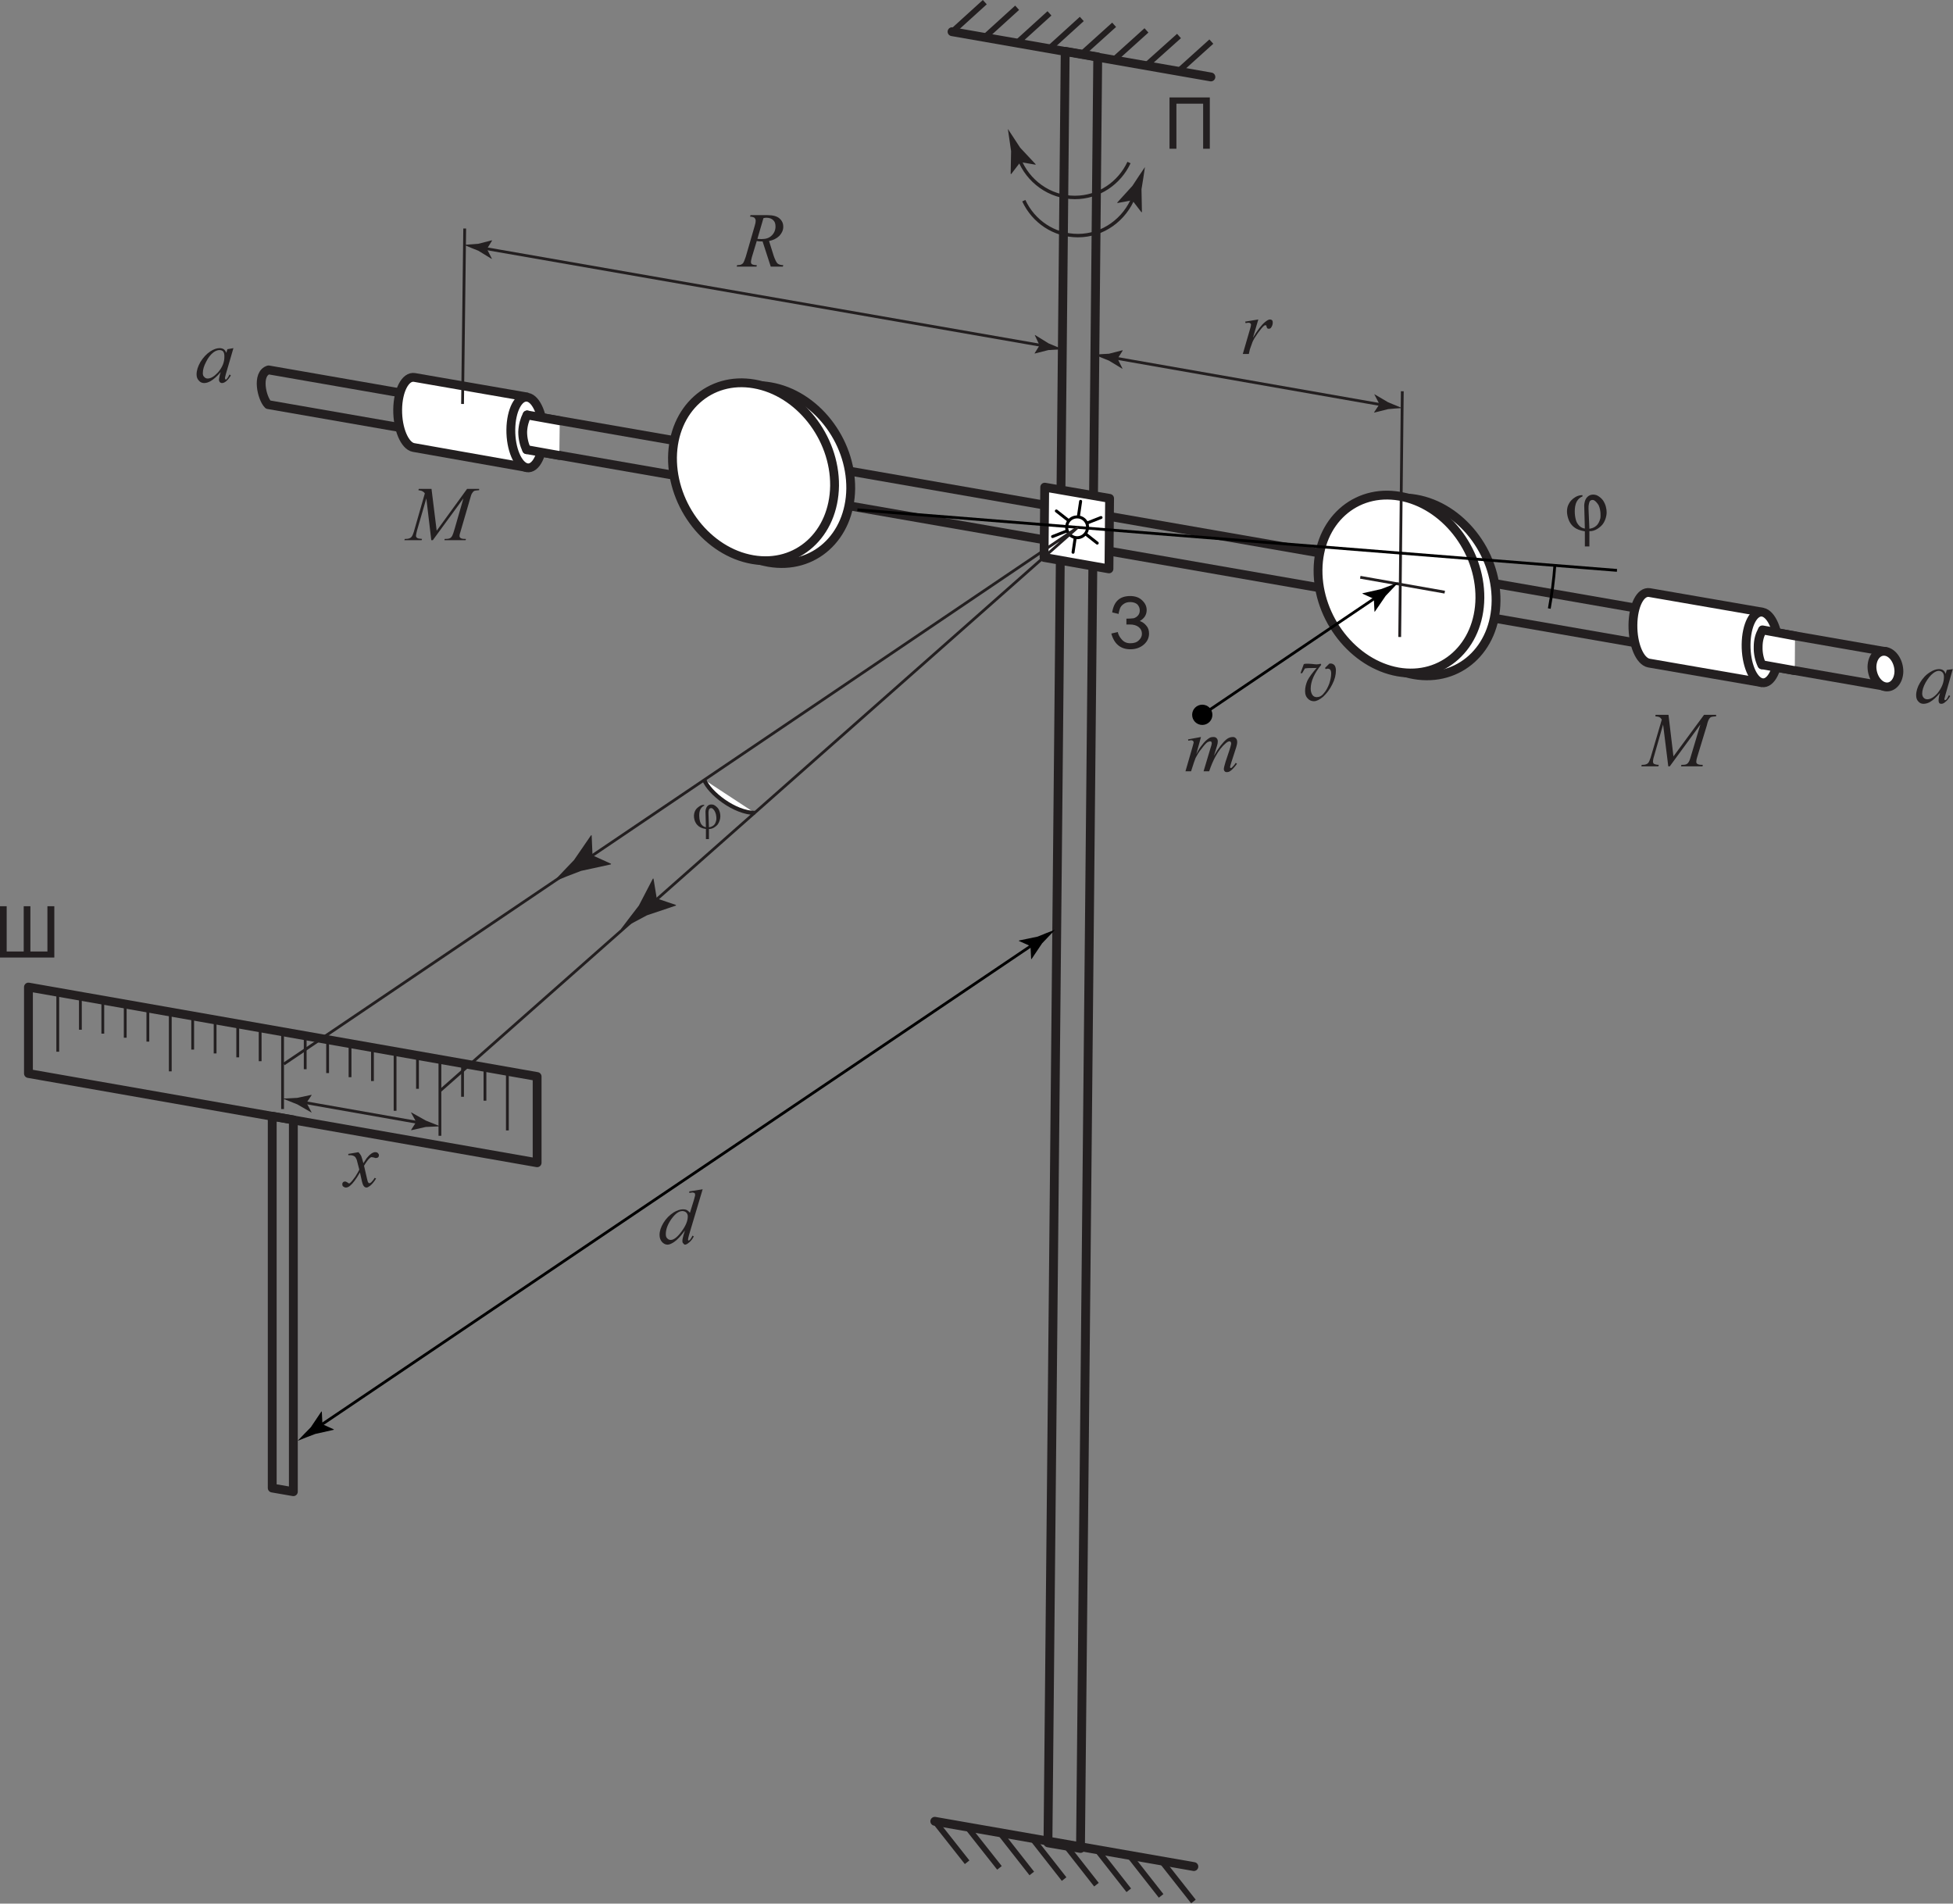 <?xml version="1.0" encoding="UTF-8" standalone="no"?>
<svg
   version="1.2"
   width="90.61mm"
   height="88.31mm"
   viewBox="2638 2261 9061 8831"
   preserveAspectRatio="xMidYMid"
   fill-rule="evenodd"
   stroke-width="28.222"
   stroke-linejoin="round"
   xml:space="preserve"
   id="svg1083"
   sodipodi:docname="3.svg"
   inkscape:version="1.2.2 (b0a8486541, 2022-12-01)"
   xmlns:inkscape="http://www.inkscape.org/namespaces/inkscape"
   xmlns:sodipodi="http://sodipodi.sourceforge.net/DTD/sodipodi-0.dtd"
   xmlns="http://www.w3.org/2000/svg"
   xmlns:svg="http://www.w3.org/2000/svg"><rect x="2638" y="2261" width="9061" height="8831" fill="#808080" stroke="none"/><sodipodi:namedview
   id="namedview1085"
   pagecolor="#ffffff"
   bordercolor="#000000"
   borderopacity="0.25"
   inkscape:showpageshadow="2"
   inkscape:pageopacity="0.0"
   inkscape:pagecheckerboard="0"
   inkscape:deskcolor="#d1d1d1"
   inkscape:document-units="mm"
   showgrid="false"
   inkscape:zoom="2.3685329"
   inkscape:cx="190.83543"
   inkscape:cy="108.29489"
   inkscape:window-width="1366"
   inkscape:window-height="768"
   inkscape:window-x="0"
   inkscape:window-y="0"
   inkscape:window-maximized="1"
   inkscape:current-layer="g1081" />
 <defs
   class="EmbeddedBulletChars"
   id="defs32">
  <g
   id="bullet-char-template-57356"
   transform="scale(0,-0)">
   <path
   d="M 580,1141 L 1163,571 580,0 -4,571 580,1141 Z"
   id="path2" />
  </g>
  <g
   id="bullet-char-template-57354"
   transform="scale(0,-0)">
   <path
   d="M 8,1128 L 1137,1128 1137,0 8,0 8,1128 Z"
   id="path5" />
  </g>
  <g
   id="bullet-char-template-10146"
   transform="scale(0,-0)">
   <path
   d="M 174,0 L 602,739 174,1481 1456,739 174,0 Z M 1358,739 L 309,1346 659,739 1358,739 Z"
   id="path8" />
  </g>
  <g
   id="bullet-char-template-10132"
   transform="scale(0,-0)">
   <path
   d="M 2015,739 L 1276,0 717,0 1260,543 174,543 174,936 1260,936 717,1481 1274,1481 2015,739 Z"
   id="path11" />
  </g>
  <g
   id="bullet-char-template-10007"
   transform="scale(0,-0)">
   <path
   d="M 0,-2 C -7,14 -16,27 -25,37 L 356,567 C 262,823 215,952 215,954 215,979 228,992 255,992 264,992 276,990 289,987 310,991 331,999 354,1012 L 381,999 492,748 772,1049 836,1024 860,1049 C 881,1039 901,1025 922,1006 886,937 835,863 770,784 769,783 710,716 594,584 L 774,223 C 774,196 753,168 711,139 L 727,119 C 717,90 699,76 672,76 641,76 570,178 457,381 L 164,-76 C 142,-110 111,-127 72,-127 30,-127 9,-110 8,-76 1,-67 -2,-52 -2,-32 -2,-23 -1,-13 0,-2 Z"
   id="path14" />
  </g>
  <g
   id="bullet-char-template-10004"
   transform="scale(0,-0)">
   <path
   d="M 285,-33 C 182,-33 111,30 74,156 52,228 41,333 41,471 41,549 55,616 82,672 116,743 169,778 240,778 293,778 328,747 346,684 L 369,508 C 377,444 397,411 428,410 L 1163,1116 C 1174,1127 1196,1133 1229,1133 1271,1133 1292,1118 1292,1087 L 1292,965 C 1292,929 1282,901 1262,881 L 442,47 C 390,-6 338,-33 285,-33 Z"
   id="path17" />
  </g>
  <g
   id="bullet-char-template-9679"
   transform="scale(0,-0)">
   <path
   d="M 813,0 C 632,0 489,54 383,161 276,268 223,411 223,592 223,773 276,916 383,1023 489,1130 632,1184 813,1184 992,1184 1136,1130 1245,1023 1353,916 1407,772 1407,592 1407,412 1353,268 1245,161 1136,54 992,0 813,0 Z"
   id="path20" />
  </g>
  <g
   id="bullet-char-template-8226"
   transform="scale(0,-0)">
   <path
   d="M 346,457 C 273,457 209,483 155,535 101,586 74,649 74,723 74,796 101,859 155,911 209,963 273,989 346,989 419,989 480,963 531,910 582,859 608,796 608,723 608,648 583,586 532,535 482,483 420,457 346,457 Z"
   id="path23" />
  </g>
  <g
   id="bullet-char-template-8211"
   transform="scale(0,-0)">
   <path
   d="M -4,459 L 1135,459 1135,606 -4,606 -4,459 Z"
   id="path26" />
  </g>
  <g
   id="bullet-char-template-61548"
   transform="scale(0,-0)">
   <path
   d="M 173,740 C 173,903 231,1043 346,1159 462,1274 601,1332 765,1332 928,1332 1067,1274 1183,1159 1299,1043 1357,903 1357,740 1357,577 1299,437 1183,322 1067,206 928,148 765,148 601,148 462,206 346,322 231,437 173,577 173,740 Z"
   id="path29" />
  </g>
 </defs>
 <g
   class="Page"
   id="g1081">
  <g
   class="com.sun.star.drawing.PolyPolygonShape"
   id="g39">
   <g
   id="id3">
    <rect
   class="BoundingBox"
   stroke="none"
   fill="none"
   x="7479"
   y="2474"
   width="274"
   height="8388"
   id="rect34" />
    <path
   fill="none"
   stroke="rgb(35,31,32)"
   stroke-width="41"
   stroke-linejoin="miter"
   d="M 7580,2499 L 7731,2525 7651,10836 7500,10810 7580,2499 Z"
   id="path36" />
   </g>
  </g>
  <g
   class="com.sun.star.drawing.ClosedBezierShape"
   id="g46">
   <g
   id="id4">
    <rect
   class="BoundingBox"
   stroke="none"
   fill="none"
   x="3829"
   y="3956"
   width="7580"
   height="1511"
   id="rect41" />
    <path
   fill="none"
   stroke="rgb(35,31,32)"
   stroke-width="41"
   stroke-linejoin="round"
   d="M 11385,5445 L 3882,4138 C 3853,4110 3826,3995 3884,3977 L 11387,5284 11385,5445 Z"
   id="path43" />
   </g>
  </g>
  <g
   class="com.sun.star.drawing.PolyPolygonShape"
   id="g55">
   <g
   id="id5">
    <rect
   class="BoundingBox"
   stroke="none"
   fill="none"
   x="7461"
   y="4496"
   width="347"
   height="430"
   id="rect48" />
    <path
   fill="rgb(255,255,255)"
   stroke="none"
   d="M 7783,4900 L 7482,4847 7485,4521 7786,4573 7783,4900 Z"
   id="path50" />
    <path
   fill="none"
   stroke="rgb(35,31,32)"
   stroke-width="41"
   stroke-linejoin="miter"
   d="M 7783,4900 L 7482,4847 7485,4521 7786,4573 7783,4900 Z"
   id="path52" />
   </g>
  </g>
  <g
   class="com.sun.star.drawing.ClosedBezierShape"
   id="g64">
   <g
   id="id6">
    <rect
   class="BoundingBox"
   stroke="none"
   fill="none"
   x="5812"
   y="4029"
   width="795"
   height="868"
   id="rect57" />
    <path
   fill="rgb(255,255,255)"
   stroke="none"
   d="M 6585,4528 C 6582,4753 6413,4906 6205,4870 5997,4834 5831,4622 5833,4396 5836,4172 6005,4019 6212,4055 6421,4091 6587,4302 6585,4528 Z"
   id="path59" />
    <path
   fill="none"
   stroke="rgb(35,31,32)"
   stroke-width="41"
   stroke-linejoin="miter"
   d="M 6585,4528 C 6582,4753 6413,4906 6205,4870 5997,4834 5831,4622 5833,4396 5836,4172 6005,4019 6212,4055 6421,4091 6587,4302 6585,4528 Z"
   id="path61" />
   </g>
  </g>
  <g
   class="com.sun.star.drawing.ClosedBezierShape"
   id="g73">
   <g
   id="id7">
    <rect
   class="BoundingBox"
   stroke="none"
   fill="none"
   x="5737"
   y="4016"
   width="795"
   height="868"
   id="rect66" />
    <path
   fill="rgb(255,255,255)"
   stroke="none"
   d="M 6510,4514 C 6507,4740 6337,4893 6130,4857 5922,4821 5756,4609 5758,4383 5761,4159 5930,4006 6137,4042 6345,4078 6512,4289 6510,4514 Z"
   id="path68" />
    <path
   fill="none"
   stroke="rgb(35,31,32)"
   stroke-width="41"
   stroke-linejoin="miter"
   d="M 6510,4514 C 6507,4740 6337,4893 6130,4857 5922,4821 5756,4609 5758,4383 5761,4159 5930,4006 6137,4042 6345,4078 6512,4289 6510,4514 Z"
   id="path70" />
   </g>
  </g>
  <g
   class="com.sun.star.drawing.ClosedBezierShape"
   id="g82">
   <g
   id="id8">
    <rect
   class="BoundingBox"
   stroke="none"
   fill="none"
   x="8807"
   y="4550"
   width="794"
   height="868"
   id="rect75" />
    <path
   fill="rgb(255,255,255)"
   stroke="none"
   d="M 9579,5048 C 9577,5273 9407,5427 9199,5391 8992,5355 8826,5142 8828,4918 8830,4693 9000,4540 9207,4576 9415,4612 9581,4823 9579,5048 Z"
   id="path77" />
    <path
   fill="none"
   stroke="rgb(35,31,32)"
   stroke-width="41"
   stroke-linejoin="miter"
   d="M 9579,5048 C 9577,5273 9407,5427 9199,5391 8992,5355 8826,5142 8828,4918 8830,4693 9000,4540 9207,4576 9415,4612 9581,4823 9579,5048 Z"
   id="path79" />
   </g>
  </g>
  <g
   class="com.sun.star.drawing.ClosedBezierShape"
   id="g91">
   <g
   id="id9">
    <rect
   class="BoundingBox"
   stroke="none"
   fill="none"
   x="8732"
   y="4537"
   width="794"
   height="868"
   id="rect84" />
    <path
   fill="rgb(255,255,255)"
   stroke="none"
   d="M 9504,5035 C 9502,5260 9331,5414 9124,5378 8917,5341 8751,5129 8753,4905 8755,4680 8925,4527 9132,4563 9339,4599 9506,4810 9504,5035 Z"
   id="path86" />
    <path
   fill="none"
   stroke="rgb(35,31,32)"
   stroke-width="41"
   stroke-linejoin="miter"
   d="M 9504,5035 C 9502,5260 9331,5414 9124,5378 8917,5341 8751,5129 8753,4905 8755,4680 8925,4527 9132,4563 9339,4599 9506,4810 9504,5035 Z"
   id="path88" />
   </g>
  </g>
  <g
   class="com.sun.star.drawing.ClosedBezierShape"
   id="g98">
   <g
   id="id10">
    <rect
   class="BoundingBox"
   stroke="none"
   fill="none"
   x="4483"
   y="4010"
   width="605"
   height="421"
   id="rect93" />
    <path
   fill="rgb(255,255,255)"
   stroke="none"
   d="M 5086,4103 L 4561,4012 C 4519,4005 4484,4072 4483,4161 4482,4251 4516,4330 4557,4337 L 5083,4430 5086,4103 Z"
   id="path95" />
   </g>
  </g>
  <g
   class="com.sun.star.drawing.OpenBezierShape"
   id="g105">
   <g
   id="id11">
    <rect
   class="BoundingBox"
   stroke="none"
   fill="none"
   x="4462"
   y="3990"
   width="629"
   height="461"
   id="rect100" />
    <path
   fill="none"
   stroke="rgb(35,31,32)"
   stroke-width="41"
   stroke-linejoin="miter"
   d="M 5086,4103 L 4561,4012 C 4519,4005 4484,4072 4483,4161 4482,4251 4516,4330 4557,4337 L 5083,4430"
   id="path102" />
   </g>
  </g>
  <g
   class="com.sun.star.drawing.ClosedBezierShape"
   id="g114">
   <g
   id="id12">
    <rect
   class="BoundingBox"
   stroke="none"
   fill="none"
   x="4987"
   y="4082"
   width="194"
   height="371"
   id="rect107" />
    <path
   fill="rgb(255,255,255)"
   stroke="none"
   d="M 5008,4254 C 5007,4344 5041,4423 5083,4431 5124,4438 5158,4370 5159,4280 5160,4190 5127,4111 5086,4104 5044,4097 5009,4164 5008,4254 Z"
   id="path109" />
    <path
   fill="none"
   stroke="rgb(35,31,32)"
   stroke-width="41"
   stroke-linejoin="miter"
   d="M 5008,4254 C 5007,4344 5041,4423 5083,4431 5124,4438 5158,4370 5159,4280 5160,4190 5127,4111 5086,4104 5044,4097 5009,4164 5008,4254 Z"
   id="path111" />
   </g>
  </g>
  <g
   class="com.sun.star.drawing.PolyPolygonShape"
   id="g121">
   <g
   id="id13">
    <rect
   class="BoundingBox"
   stroke="none"
   fill="none"
   x="5082"
   y="4186"
   width="154"
   height="189"
   id="rect116" />
    <path
   fill="rgb(255,255,255)"
   stroke="none"
   d="M 5233,4374 L 5082,4348 5084,4186 5235,4213 5233,4374 Z"
   id="path118" />
   </g>
  </g>
  <g
   class="com.sun.star.drawing.PolyPolygonShape"
   id="g128">
   <g
   id="id14">
    <rect
   class="BoundingBox"
   stroke="none"
   fill="none"
   x="5084"
   y="4186"
   width="152"
   height="28"
   id="rect123" />
    <path
   fill="rgb(255,255,255)"
   stroke="none"
   d="M 5235,4213 L 5084,4186 5235,4213 Z"
   id="path125" />
   </g>
  </g>
  <g
   class="com.sun.star.drawing.LineShape"
   id="g135">
   <g
   id="id15">
    <rect
   class="BoundingBox"
   stroke="none"
   fill="none"
   x="5063"
   y="4165"
   width="194"
   height="70"
   id="rect130" />
    <path
   fill="none"
   stroke="rgb(35,31,32)"
   stroke-width="41"
   stroke-linejoin="miter"
   stroke-linecap="round"
   d="M 5235,4213 L 5084,4186"
   id="path132" />
   </g>
  </g>
  <g
   class="com.sun.star.drawing.PolyPolygonShape"
   id="g142">
   <g
   id="id16">
    <rect
   class="BoundingBox"
   stroke="none"
   fill="none"
   x="5082"
   y="4347"
   width="152"
   height="28"
   id="rect137" />
    <path
   fill="rgb(255,255,255)"
   stroke="none"
   d="M 5233,4374 L 5082,4347 5233,4374 Z"
   id="path139" />
   </g>
  </g>
  <g
   class="com.sun.star.drawing.LineShape"
   id="g149">
   <g
   id="id17">
    <rect
   class="BoundingBox"
   stroke="none"
   fill="none"
   x="5061"
   y="4326"
   width="194"
   height="70"
   id="rect144" />
    <path
   fill="none"
   stroke="rgb(35,31,32)"
   stroke-width="41"
   stroke-linejoin="miter"
   stroke-linecap="round"
   d="M 5233,4374 L 5082,4347"
   id="path146" />
   </g>
  </g>
  <g
   class="com.sun.star.drawing.ClosedBezierShape"
   id="g156">
   <g
   id="id18">
    <rect
   class="BoundingBox"
   stroke="none"
   fill="none"
   x="10214"
   y="5009"
   width="605"
   height="420"
   id="rect151" />
    <path
   fill="rgb(255,255,255)"
   stroke="none"
   d="M 10817,5101 L 10291,5010 C 10249,5003 10215,5070 10214,5160 10213,5251 10246,5329 10288,5337 L 10814,5428 10817,5101 Z"
   id="path153" />
   </g>
  </g>
  <g
   class="com.sun.star.drawing.OpenBezierShape"
   id="g163">
   <g
   id="id19">
    <rect
   class="BoundingBox"
   stroke="none"
   fill="none"
   x="10193"
   y="4988"
   width="629"
   height="461"
   id="rect158" />
    <path
   fill="none"
   stroke="rgb(35,31,32)"
   stroke-width="41"
   stroke-linejoin="miter"
   d="M 10817,5101 L 10291,5010 C 10249,5003 10215,5070 10214,5160 10213,5251 10246,5329 10288,5337 L 10814,5428"
   id="path160" />
   </g>
  </g>
  <g
   class="com.sun.star.drawing.ClosedBezierShape"
   id="g172">
   <g
   id="id20">
    <rect
   class="BoundingBox"
   stroke="none"
   fill="none"
   x="10718"
   y="5079"
   width="194"
   height="371"
   id="rect165" />
    <path
   fill="rgb(255,255,255)"
   stroke="none"
   d="M 10739,5251 C 10738,5341 10771,5421 10813,5428 10854,5435 10889,5367 10890,5277 10891,5187 10857,5109 10816,5101 10774,5094 10740,5161 10739,5251 Z"
   id="path167" />
    <path
   fill="none"
   stroke="rgb(35,31,32)"
   stroke-width="41"
   stroke-linejoin="miter"
   d="M 10739,5251 C 10738,5341 10771,5421 10813,5428 10854,5435 10889,5367 10890,5277 10891,5187 10857,5109 10816,5101 10774,5094 10740,5161 10739,5251 Z"
   id="path169" />
   </g>
  </g>
  <g
   class="com.sun.star.drawing.PolyPolygonShape"
   id="g179">
   <g
   id="id21">
    <rect
   class="BoundingBox"
   stroke="none"
   fill="none"
   x="10814"
   y="5182"
   width="153"
   height="191"
   id="rect174" />
    <path
   fill="rgb(255,255,255)"
   stroke="none"
   d="M 10965,5372 L 10814,5346 10815,5183 10966,5210 10965,5372 Z"
   id="path176" />
   </g>
  </g>
  <g
   class="com.sun.star.drawing.PolyPolygonShape"
   id="g186">
   <g
   id="id22">
    <rect
   class="BoundingBox"
   stroke="none"
   fill="none"
   x="10815"
   y="5182"
   width="152"
   height="30"
   id="rect181" />
    <path
   fill="rgb(255,255,255)"
   stroke="none"
   d="M 10966,5211 L 10815,5183 10966,5211 Z"
   id="path183" />
   </g>
  </g>
  <g
   class="com.sun.star.drawing.LineShape"
   id="g193">
   <g
   id="id23">
    <rect
   class="BoundingBox"
   stroke="none"
   fill="none"
   x="10794"
   y="5162"
   width="194"
   height="71"
   id="rect188" />
    <path
   fill="none"
   stroke="rgb(35,31,32)"
   stroke-width="41"
   stroke-linejoin="miter"
   stroke-linecap="round"
   d="M 10966,5211 L 10815,5183"
   id="path190" />
   </g>
  </g>
  <g
   class="com.sun.star.drawing.PolyPolygonShape"
   id="g200">
   <g
   id="id24">
    <rect
   class="BoundingBox"
   stroke="none"
   fill="none"
   x="10814"
   y="5345"
   width="152"
   height="28"
   id="rect195" />
    <path
   fill="rgb(255,255,255)"
   stroke="none"
   d="M 10965,5372 L 10814,5345 10965,5372 Z"
   id="path197" />
   </g>
  </g>
  <g
   class="com.sun.star.drawing.LineShape"
   id="g207">
   <g
   id="id25">
    <rect
   class="BoundingBox"
   stroke="none"
   fill="none"
   x="10793"
   y="5324"
   width="194"
   height="70"
   id="rect202" />
    <path
   fill="none"
   stroke="rgb(35,31,32)"
   stroke-width="41"
   stroke-linejoin="miter"
   stroke-linecap="round"
   d="M 10965,5372 L 10814,5345"
   id="path204" />
   </g>
  </g>
  <g
   class="com.sun.star.drawing.ClosedBezierShape"
   id="g214">
   <g
   id="id26">
    <rect
   class="BoundingBox"
   stroke="none"
   fill="none"
   x="10795"
   y="5185"
   width="22"
   height="161"
   id="rect209" />
    <path
   fill="rgb(255,255,255)"
   stroke="none"
   d="M 10815,5185 C 10802,5205 10795,5232 10795,5262 10794,5292 10801,5322 10812,5345 L 10815,5185 Z"
   id="path211" />
   </g>
  </g>
  <g
   class="com.sun.star.drawing.OpenBezierShape"
   id="g221">
   <g
   id="id27">
    <rect
   class="BoundingBox"
   stroke="none"
   fill="none"
   x="10774"
   y="5164"
   width="63"
   height="203"
   id="rect216" />
    <path
   fill="none"
   stroke="rgb(35,31,32)"
   stroke-width="41"
   stroke-linejoin="bevel"
   stroke-linecap="round"
   d="M 10815,5185 C 10802,5205 10795,5232 10795,5262 10794,5292 10801,5322 10812,5345"
   id="path218" />
   </g>
  </g>
  <g
   class="com.sun.star.drawing.ClosedBezierShape"
   id="g230">
   <g
   id="id28">
    <rect
   class="BoundingBox"
   stroke="none"
   fill="none"
   x="11302"
   y="5261"
   width="168"
   height="208"
   id="rect223" />
    <path
   fill="rgb(255,255,255)"
   stroke="none"
   d="M 11448,5376 C 11447,5421 11419,5453 11385,5447 11350,5441 11323,5399 11323,5354 11324,5309 11352,5277 11387,5283 11421,5289 11448,5331 11448,5376 Z"
   id="path225" />
    <path
   fill="none"
   stroke="rgb(35,31,32)"
   stroke-width="41"
   stroke-linejoin="miter"
   d="M 11448,5376 C 11447,5421 11419,5453 11385,5447 11350,5441 11323,5399 11323,5354 11324,5309 11352,5277 11387,5283 11421,5289 11448,5331 11448,5376 Z"
   id="path227" />
   </g>
  </g>
  <g
   class="com.sun.star.drawing.PolyPolygonShape"
   id="g237">
   <g
   id="id29">
    <rect
   class="BoundingBox"
   stroke="none"
   fill="none"
   x="7055"
   y="2408"
   width="1202"
   height="212"
   id="rect232" />
    <path
   fill="rgb(255,255,255)"
   stroke="none"
   d="M 8256,2618 L 7055,2408 8256,2618 Z"
   id="path234" />
   </g>
  </g>
  <g
   class="com.sun.star.drawing.LineShape"
   id="g244">
   <g
   id="id30">
    <rect
   class="BoundingBox"
   stroke="none"
   fill="none"
   x="7034"
   y="2387"
   width="1244"
   height="253"
   id="rect239" />
    <path
   fill="none"
   stroke="rgb(35,31,32)"
   stroke-width="41"
   stroke-linejoin="miter"
   stroke-linecap="round"
   d="M 8256,2618 L 7055,2408"
   id="path241" />
   </g>
  </g>
  <g
   class="com.sun.star.drawing.PolyPolygonShape"
   id="g251">
   <g
   id="id31">
    <rect
   class="BoundingBox"
   stroke="none"
   fill="none"
   x="7054"
   y="2271"
   width="154"
   height="139"
   id="rect246" />
    <path
   fill="rgb(255,255,255)"
   stroke="none"
   d="M 7207,2271 L 7055,2409 7207,2271 Z"
   id="path248" />
   </g>
  </g>
  <g
   class="com.sun.star.drawing.LineShape"
   id="g258">
   <g
   id="id32">
    <rect
   class="BoundingBox"
   stroke="none"
   fill="none"
   x="7045"
   y="2261"
   width="173"
   height="159"
   id="rect253" />
    <path
   fill="none"
   stroke="rgb(35,31,32)"
   stroke-width="27"
   stroke-linejoin="miter"
   d="M 7207,2271 L 7055,2409"
   id="path255" />
   </g>
  </g>
  <g
   class="com.sun.star.drawing.PolyPolygonShape"
   id="g265">
   <g
   id="id33">
    <rect
   class="BoundingBox"
   stroke="none"
   fill="none"
   x="7205"
   y="2297"
   width="153"
   height="139"
   id="rect260" />
    <path
   fill="rgb(255,255,255)"
   stroke="none"
   d="M 7357,2297 L 7205,2435 7357,2297 Z"
   id="path262" />
   </g>
  </g>
  <g
   class="com.sun.star.drawing.LineShape"
   id="g272">
   <g
   id="id34">
    <rect
   class="BoundingBox"
   stroke="none"
   fill="none"
   x="7195"
   y="2287"
   width="173"
   height="159"
   id="rect267" />
    <path
   fill="none"
   stroke="rgb(35,31,32)"
   stroke-width="27"
   stroke-linejoin="miter"
   d="M 7357,2297 L 7205,2435"
   id="path269" />
   </g>
  </g>
  <g
   class="com.sun.star.drawing.PolyPolygonShape"
   id="g279">
   <g
   id="id35">
    <rect
   class="BoundingBox"
   stroke="none"
   fill="none"
   x="7355"
   y="2323"
   width="153"
   height="139"
   id="rect274" />
    <path
   fill="rgb(255,255,255)"
   stroke="none"
   d="M 7507,2323 L 7355,2461 7507,2323 Z"
   id="path276" />
   </g>
  </g>
  <g
   class="com.sun.star.drawing.LineShape"
   id="g286">
   <g
   id="id36">
    <rect
   class="BoundingBox"
   stroke="none"
   fill="none"
   x="7345"
   y="2313"
   width="173"
   height="159"
   id="rect281" />
    <path
   fill="none"
   stroke="rgb(35,31,32)"
   stroke-width="27"
   stroke-linejoin="miter"
   d="M 7507,2323 L 7355,2461"
   id="path283" />
   </g>
  </g>
  <g
   class="com.sun.star.drawing.PolyPolygonShape"
   id="g293">
   <g
   id="id37">
    <rect
   class="BoundingBox"
   stroke="none"
   fill="none"
   x="7505"
   y="2349"
   width="153"
   height="139"
   id="rect288" />
    <path
   fill="rgb(255,255,255)"
   stroke="none"
   d="M 7657,2349 L 7505,2487 7657,2349 Z"
   id="path290" />
   </g>
  </g>
  <g
   class="com.sun.star.drawing.LineShape"
   id="g300">
   <g
   id="id38">
    <rect
   class="BoundingBox"
   stroke="none"
   fill="none"
   x="7495"
   y="2339"
   width="173"
   height="159"
   id="rect295" />
    <path
   fill="none"
   stroke="rgb(35,31,32)"
   stroke-width="27"
   stroke-linejoin="miter"
   d="M 7657,2349 L 7505,2487"
   id="path297" />
   </g>
  </g>
  <g
   class="com.sun.star.drawing.PolyPolygonShape"
   id="g307">
   <g
   id="id39">
    <rect
   class="BoundingBox"
   stroke="none"
   fill="none"
   x="7655"
   y="2376"
   width="153"
   height="138"
   id="rect302" />
    <path
   fill="rgb(255,255,255)"
   stroke="none"
   d="M 7807,2376 L 7655,2513 7807,2376 Z"
   id="path304" />
   </g>
  </g>
  <g
   class="com.sun.star.drawing.LineShape"
   id="g314">
   <g
   id="id40">
    <rect
   class="BoundingBox"
   stroke="none"
   fill="none"
   x="7645"
   y="2365"
   width="173"
   height="160"
   id="rect309" />
    <path
   fill="none"
   stroke="rgb(35,31,32)"
   stroke-width="27"
   stroke-linejoin="miter"
   d="M 7807,2376 L 7655,2513"
   id="path311" />
   </g>
  </g>
  <g
   class="com.sun.star.drawing.PolyPolygonShape"
   id="g321">
   <g
   id="id41">
    <rect
   class="BoundingBox"
   stroke="none"
   fill="none"
   x="7805"
   y="2402"
   width="153"
   height="138"
   id="rect316" />
    <path
   fill="rgb(255,255,255)"
   stroke="none"
   d="M 7957,2402 L 7805,2539 7957,2402 Z"
   id="path318" />
   </g>
  </g>
  <g
   class="com.sun.star.drawing.LineShape"
   id="g328">
   <g
   id="id42">
    <rect
   class="BoundingBox"
   stroke="none"
   fill="none"
   x="7795"
   y="2391"
   width="173"
   height="160"
   id="rect323" />
    <path
   fill="none"
   stroke="rgb(35,31,32)"
   stroke-width="27"
   stroke-linejoin="miter"
   d="M 7957,2402 L 7805,2539"
   id="path325" />
   </g>
  </g>
  <g
   class="com.sun.star.drawing.PolyPolygonShape"
   id="g335">
   <g
   id="id43">
    <rect
   class="BoundingBox"
   stroke="none"
   fill="none"
   x="7955"
   y="2428"
   width="155"
   height="138"
   id="rect330" />
    <path
   fill="rgb(255,255,255)"
   stroke="none"
   d="M 8108,2428 L 7955,2565 8108,2428 Z"
   id="path332" />
   </g>
  </g>
  <g
   class="com.sun.star.drawing.LineShape"
   id="g342">
   <g
   id="id44">
    <rect
   class="BoundingBox"
   stroke="none"
   fill="none"
   x="7945"
   y="2417"
   width="174"
   height="160"
   id="rect337" />
    <path
   fill="none"
   stroke="rgb(35,31,32)"
   stroke-width="27"
   stroke-linejoin="miter"
   d="M 8108,2428 L 7955,2565"
   id="path339" />
   </g>
  </g>
  <g
   class="com.sun.star.drawing.PolyPolygonShape"
   id="g349">
   <g
   id="id45">
    <rect
   class="BoundingBox"
   stroke="none"
   fill="none"
   x="8105"
   y="2454"
   width="154"
   height="139"
   id="rect344" />
    <path
   fill="rgb(255,255,255)"
   stroke="none"
   d="M 8258,2454 L 8105,2592 8258,2454 Z"
   id="path346" />
   </g>
  </g>
  <g
   class="com.sun.star.drawing.LineShape"
   id="g356">
   <g
   id="id46">
    <rect
   class="BoundingBox"
   stroke="none"
   fill="none"
   x="8095"
   y="2443"
   width="174"
   height="161"
   id="rect351" />
    <path
   fill="none"
   stroke="rgb(35,31,32)"
   stroke-width="27"
   stroke-linejoin="miter"
   d="M 8258,2454 L 8105,2592"
   id="path353" />
   </g>
  </g>
  <g
   class="com.sun.star.drawing.PolyPolygonShape"
   id="g363">
   <g
   id="id47">
    <rect
   class="BoundingBox"
   stroke="none"
   fill="none"
   x="6975"
   y="10710"
   width="1203"
   height="212"
   id="rect358" />
    <path
   fill="rgb(255,255,255)"
   stroke="none"
   d="M 8177,10920 L 6975,10710 8177,10920 Z"
   id="path360" />
   </g>
  </g>
  <g
   class="com.sun.star.drawing.LineShape"
   id="g370">
   <g
   id="id48">
    <rect
   class="BoundingBox"
   stroke="none"
   fill="none"
   x="6954"
   y="10689"
   width="1245"
   height="253"
   id="rect365" />
    <path
   fill="none"
   stroke="rgb(35,31,32)"
   stroke-width="41"
   stroke-linejoin="miter"
   stroke-linecap="round"
   d="M 8177,10920 L 6975,10710"
   id="path367" />
   </g>
  </g>
  <g
   class="com.sun.star.drawing.PolyPolygonShape"
   id="g377">
   <g
   id="id49">
    <rect
   class="BoundingBox"
   stroke="none"
   fill="none"
   x="6975"
   y="10709"
   width="151"
   height="192"
   id="rect372" />
    <path
   fill="rgb(255,255,255)"
   stroke="none"
   d="M 7125,10900 L 6975,10710 7125,10900 Z"
   id="path374" />
   </g>
  </g>
  <g
   class="com.sun.star.drawing.LineShape"
   id="g384">
   <g
   id="id50">
    <rect
   class="BoundingBox"
   stroke="none"
   fill="none"
   x="6964"
   y="10701"
   width="173"
   height="209"
   id="rect379" />
    <path
   fill="none"
   stroke="rgb(35,31,32)"
   stroke-width="27"
   stroke-linejoin="miter"
   d="M 7125,10900 L 6975,10710"
   id="path381" />
   </g>
  </g>
  <g
   class="com.sun.star.drawing.PolyPolygonShape"
   id="g391">
   <g
   id="id51">
    <rect
   class="BoundingBox"
   stroke="none"
   fill="none"
   x="7125"
   y="10736"
   width="151"
   height="191"
   id="rect386" />
    <path
   fill="rgb(255,255,255)"
   stroke="none"
   d="M 7275,10926 L 7125,10736 7275,10926 Z"
   id="path388" />
   </g>
  </g>
  <g
   class="com.sun.star.drawing.LineShape"
   id="g398">
   <g
   id="id52">
    <rect
   class="BoundingBox"
   stroke="none"
   fill="none"
   x="7114"
   y="10727"
   width="173"
   height="209"
   id="rect393" />
    <path
   fill="none"
   stroke="rgb(35,31,32)"
   stroke-width="27"
   stroke-linejoin="miter"
   d="M 7275,10926 L 7125,10736"
   id="path395" />
   </g>
  </g>
  <g
   class="com.sun.star.drawing.PolyPolygonShape"
   id="g405">
   <g
   id="id53">
    <rect
   class="BoundingBox"
   stroke="none"
   fill="none"
   x="7276"
   y="10762"
   width="150"
   height="191"
   id="rect400" />
    <path
   fill="rgb(255,255,255)"
   stroke="none"
   d="M 7425,10952 L 7276,10762 7425,10952 Z"
   id="path402" />
   </g>
  </g>
  <g
   class="com.sun.star.drawing.LineShape"
   id="g412">
   <g
   id="id54">
    <rect
   class="BoundingBox"
   stroke="none"
   fill="none"
   x="7265"
   y="10753"
   width="172"
   height="209"
   id="rect407" />
    <path
   fill="none"
   stroke="rgb(35,31,32)"
   stroke-width="27"
   stroke-linejoin="miter"
   d="M 7425,10952 L 7276,10762"
   id="path409" />
   </g>
  </g>
  <g
   class="com.sun.star.drawing.PolyPolygonShape"
   id="g419">
   <g
   id="id55">
    <rect
   class="BoundingBox"
   stroke="none"
   fill="none"
   x="7426"
   y="10788"
   width="150"
   height="191"
   id="rect414" />
    <path
   fill="rgb(255,255,255)"
   stroke="none"
   d="M 7575,10978 L 7426,10788 7575,10978 Z"
   id="path416" />
   </g>
  </g>
  <g
   class="com.sun.star.drawing.LineShape"
   id="g426">
   <g
   id="id56">
    <rect
   class="BoundingBox"
   stroke="none"
   fill="none"
   x="7415"
   y="10779"
   width="172"
   height="209"
   id="rect421" />
    <path
   fill="none"
   stroke="rgb(35,31,32)"
   stroke-width="27"
   stroke-linejoin="miter"
   d="M 7575,10978 L 7426,10788"
   id="path423" />
   </g>
  </g>
  <g
   class="com.sun.star.drawing.PolyPolygonShape"
   id="g433">
   <g
   id="id57">
    <rect
   class="BoundingBox"
   stroke="none"
   fill="none"
   x="7576"
   y="10813"
   width="150"
   height="192"
   id="rect428" />
    <path
   fill="rgb(255,255,255)"
   stroke="none"
   d="M 7725,11004 L 7576,10814 7725,11004 Z"
   id="path430" />
   </g>
  </g>
  <g
   class="com.sun.star.drawing.LineShape"
   id="g440">
   <g
   id="id58">
    <rect
   class="BoundingBox"
   stroke="none"
   fill="none"
   x="7565"
   y="10805"
   width="172"
   height="209"
   id="rect435" />
    <path
   fill="none"
   stroke="rgb(35,31,32)"
   stroke-width="27"
   stroke-linejoin="miter"
   d="M 7725,11004 L 7576,10814"
   id="path437" />
   </g>
  </g>
  <g
   class="com.sun.star.drawing.PolyPolygonShape"
   id="g447">
   <g
   id="id59">
    <rect
   class="BoundingBox"
   stroke="none"
   fill="none"
   x="7725"
   y="10840"
   width="151"
   height="191"
   id="rect442" />
    <path
   fill="rgb(255,255,255)"
   stroke="none"
   d="M 7875,11030 L 7726,10840 7875,11030 Z"
   id="path444" />
   </g>
  </g>
  <g
   class="com.sun.star.drawing.LineShape"
   id="g454">
   <g
   id="id60">
    <rect
   class="BoundingBox"
   stroke="none"
   fill="none"
   x="7715"
   y="10831"
   width="172"
   height="209"
   id="rect449" />
    <path
   fill="none"
   stroke="rgb(35,31,32)"
   stroke-width="27"
   stroke-linejoin="miter"
   d="M 7875,11030 L 7726,10840"
   id="path451" />
   </g>
  </g>
  <g
   class="com.sun.star.drawing.PolyPolygonShape"
   id="g461">
   <g
   id="id61">
    <rect
   class="BoundingBox"
   stroke="none"
   fill="none"
   x="7876"
   y="10866"
   width="150"
   height="191"
   id="rect456" />
    <path
   fill="rgb(255,255,255)"
   stroke="none"
   d="M 8025,11056 L 7876,10866 8025,11056 Z"
   id="path458" />
   </g>
  </g>
  <g
   class="com.sun.star.drawing.LineShape"
   id="g468">
   <g
   id="id62">
    <rect
   class="BoundingBox"
   stroke="none"
   fill="none"
   x="7865"
   y="10857"
   width="172"
   height="209"
   id="rect463" />
    <path
   fill="none"
   stroke="rgb(35,31,32)"
   stroke-width="27"
   stroke-linejoin="miter"
   d="M 8025,11056 L 7876,10866"
   id="path465" />
   </g>
  </g>
  <g
   class="com.sun.star.drawing.PolyPolygonShape"
   id="g475">
   <g
   id="id63">
    <rect
   class="BoundingBox"
   stroke="none"
   fill="none"
   x="8026"
   y="10893"
   width="150"
   height="190"
   id="rect470" />
    <path
   fill="rgb(255,255,255)"
   stroke="none"
   d="M 8175,11082 L 8026,10893 8175,11082 Z"
   id="path472" />
   </g>
  </g>
  <g
   class="com.sun.star.drawing.LineShape"
   id="g482">
   <g
   id="id64">
    <rect
   class="BoundingBox"
   stroke="none"
   fill="none"
   x="8015"
   y="10884"
   width="172"
   height="208"
   id="rect477" />
    <path
   fill="none"
   stroke="rgb(35,31,32)"
   stroke-width="27"
   stroke-linejoin="miter"
   d="M 8175,11082 L 8026,10893"
   id="path479" />
   </g>
  </g>
  <g
   class="com.sun.star.drawing.PolyPolygonShape"
   id="g489">
   <g
   id="id65">
    <rect
   class="BoundingBox"
   stroke="none"
   fill="none"
   x="4784"
   y="3321"
   width="12"
   height="815"
   id="rect484" />
    <path
   fill="rgb(255,255,255)"
   stroke="none"
   d="M 4794,3321 L 4784,4135 4794,3321 Z"
   id="path486" />
   </g>
  </g>
  <g
   class="com.sun.star.drawing.LineShape"
   id="g496">
   <g
   id="id66">
    <rect
   class="BoundingBox"
   stroke="none"
   fill="none"
   x="4777"
   y="3320"
   width="25"
   height="817"
   id="rect491" />
    <path
   fill="none"
   stroke="rgb(35,31,32)"
   stroke-width="13"
   stroke-linejoin="miter"
   d="M 4794,3321 L 4784,4135"
   id="path493" />
   </g>
  </g>
  <g
   class="com.sun.star.drawing.PolyPolygonShape"
   id="g503">
   <g
   id="id67">
    <rect
   class="BoundingBox"
   stroke="none"
   fill="none"
   x="4884"
   y="3413"
   width="2590"
   height="453"
   id="rect498" />
    <path
   fill="rgb(255,255,255)"
   stroke="none"
   d="M 4885,3413 L 7473,3864 4885,3413 Z"
   id="path500" />
   </g>
  </g>
  <g
   class="com.sun.star.drawing.LineShape"
   id="g510">
   <g
   id="id68">
    <rect
   class="BoundingBox"
   stroke="none"
   fill="none"
   x="4883"
   y="3406"
   width="2593"
   height="466"
   id="rect505" />
    <path
   fill="none"
   stroke="rgb(35,31,32)"
   stroke-width="13"
   stroke-linejoin="miter"
   d="M 4885,3413 L 7473,3864"
   id="path507" />
   </g>
  </g>
  <g
   class="com.sun.star.drawing.ClosedBezierShape"
   id="g517">
   <g
   id="id69">
    <rect
   class="BoundingBox"
   stroke="none"
   fill="none"
   x="7438"
   y="3814"
   width="132"
   height="88"
   id="rect512" />
    <path
   fill="rgb(35,31,32)"
   stroke="none"
   d="M 7461,3863 L 7439,3816 7440,3815 7503,3854 C 7524,3863 7546,3872 7568,3881 7546,3882 7524,3884 7502,3885 L 7439,3901 7438,3900 7461,3863 Z"
   id="path514" />
   </g>
  </g>
  <g
   class="com.sun.star.drawing.ClosedBezierShape"
   id="g524">
   <g
   id="id70">
    <rect
   class="BoundingBox"
   stroke="none"
   fill="none"
   x="4791"
   y="3376"
   width="131"
   height="87"
   id="rect519" />
    <path
   fill="rgb(35,31,32)"
   stroke="none"
   d="M 4897,3416 L 4920,3461 4919,3462 4857,3424 C 4835,3415 4813,3407 4791,3397 4814,3395 4835,3394 4857,3392 L 4919,3376 4921,3377 4897,3416 Z"
   id="path521" />
   </g>
  </g>
  <g
   class="com.sun.star.drawing.PolyPolygonShape"
   id="g531">
   <g
   id="id71">
    <rect
   class="BoundingBox"
   stroke="none"
   fill="none"
   x="7811"
   y="3922"
   width="1240"
   height="218"
   id="rect526" />
    <path
   fill="rgb(255,255,255)"
   stroke="none"
   d="M 7811,3922 L 9049,4139 7811,3922 Z"
   id="path528" />
   </g>
  </g>
  <g
   class="com.sun.star.drawing.LineShape"
   id="g538">
   <g
   id="id72">
    <rect
   class="BoundingBox"
   stroke="none"
   fill="none"
   x="7809"
   y="3915"
   width="1243"
   height="232"
   id="rect533" />
    <path
   fill="none"
   stroke="rgb(35,31,32)"
   stroke-width="13"
   stroke-linejoin="miter"
   d="M 7811,3922 L 9049,4139"
   id="path535" />
   </g>
  </g>
  <g
   class="com.sun.star.drawing.ClosedBezierShape"
   id="g545">
   <g
   id="id73">
    <rect
   class="BoundingBox"
   stroke="none"
   fill="none"
   x="9013"
   y="4090"
   width="131"
   height="86"
   id="rect540" />
    <path
   fill="rgb(35,31,32)"
   stroke="none"
   d="M 9038,4136 L 9014,4090 9015,4090 9078,4127 C 9100,4136 9121,4145 9143,4154 9121,4155 9100,4157 9078,4159 L 9014,4175 9013,4174 9038,4136 Z"
   id="path542" />
   </g>
  </g>
  <g
   class="com.sun.star.drawing.ClosedBezierShape"
   id="g552">
   <g
   id="id74">
    <rect
   class="BoundingBox"
   stroke="none"
   fill="none"
   x="7717"
   y="3886"
   width="132"
   height="86"
   id="rect547" />
    <path
   fill="rgb(35,31,32)"
   stroke="none"
   d="M 7823,3925 L 7846,3971 7844,3971 7783,3934 C 7761,3925 7738,3916 7717,3907 7738,3904 7761,3903 7783,3902 L 7845,3886 7847,3887 7823,3925 Z"
   id="path549" />
   </g>
  </g>
  <g
   class="com.sun.star.drawing.PolyPolygonShape"
   id="g559">
   <g
   id="id75">
    <rect
   class="BoundingBox"
   stroke="none"
   fill="none"
   x="9132"
   y="4076"
   width="13"
   height="1141"
   id="rect554" />
    <path
   fill="rgb(35,31,32)"
   stroke="none"
   d="M 9132,5216 L 9144,4076 9132,5216 Z"
   id="path556" />
   </g>
  </g>
  <g
   class="com.sun.star.drawing.LineShape"
   id="g566">
   <g
   id="id76">
    <rect
   class="BoundingBox"
   stroke="none"
   fill="none"
   x="9125"
   y="4075"
   width="27"
   height="1143"
   id="rect561" />
    <path
   fill="none"
   stroke="rgb(35,31,32)"
   stroke-width="13"
   stroke-linejoin="miter"
   d="M 9132,5216 L 9144,4076"
   id="path563" />
   </g>
  </g>
  <g
   class="com.sun.star.drawing.PolyPolygonShape"
   id="g573">
   <g
   id="id77">
    <rect
   class="BoundingBox"
   stroke="none"
   fill="none"
   x="8949"
   y="4939"
   width="393"
   height="70"
   id="rect568" />
    <path
   fill="rgb(35,31,32)"
   stroke="none"
   d="M 8949,4939 L 9341,5008 8949,4939 Z"
   id="path570" />
   </g>
  </g>
  <g
   class="com.sun.star.drawing.LineShape"
   id="g580">
   <g
   id="id78">
    <rect
   class="BoundingBox"
   stroke="none"
   fill="none"
   x="8947"
   y="4932"
   width="397"
   height="84"
   id="rect575" />
    <path
   fill="none"
   stroke="rgb(35,31,32)"
   stroke-width="13"
   stroke-linejoin="miter"
   d="M 8949,4939 L 9341,5008"
   id="path577" />
   </g>
  </g>
  <g
   class="com.sun.star.drawing.ClosedBezierShape"
   id="g587">
   <g
   id="id79">
    <rect
   class="BoundingBox"
   stroke="none"
   fill="none"
   x="5698"
   y="7778"
   width="202"
   height="258"
   id="rect582" />
    <path
   fill="rgb(35,31,32)"
   stroke="none"
   d="M 5898,7778 L 5835,7989 C 5832,8001 5830,8008 5830,8012 5830,8013 5831,8014 5831,8015 5832,8016 5833,8016 5833,8016 5834,8016 5836,8015 5837,8014 5840,8012 5845,8005 5851,7993 L 5857,7997 C 5850,8009 5844,8018 5836,8024 5829,8030 5822,8035 5816,8035 5813,8035 5810,8032 5808,8029 5805,8027 5804,8023 5804,8017 5804,8011 5806,8002 5809,7991 L 5816,7969 C 5797,7995 5780,8013 5765,8023 5754,8030 5744,8035 5735,8035 5725,8035 5716,8030 5709,8022 5702,8014 5698,8003 5698,7990 5698,7972 5704,7954 5716,7934 5728,7914 5744,7898 5764,7885 5779,7876 5794,7871 5807,7871 5814,7871 5819,7872 5824,7874 5829,7877 5834,7881 5839,7887 L 5857,7829 C 5859,7823 5860,7818 5861,7814 5863,7809 5863,7806 5863,7803 5863,7800 5862,7798 5861,7796 5858,7795 5855,7793 5851,7793 5848,7793 5844,7794 5836,7795 L 5836,7788 5898,7778 Z M 5829,7904 C 5829,7897 5827,7891 5822,7886 5818,7882 5811,7879 5804,7879 5788,7879 5771,7891 5753,7916 5736,7940 5727,7964 5727,7986 5727,7995 5729,8002 5734,8006 5738,8011 5744,8013 5750,8013 5764,8013 5781,8000 5800,7974 5820,7947 5829,7924 5829,7904 Z"
   id="path584" />
   </g>
  </g>
  <g
   class="com.sun.star.drawing.ClosedBezierShape"
   id="g594">
   <g
   id="id80">
    <rect
   class="BoundingBox"
   stroke="none"
   fill="none"
   x="5063"
   y="4186"
   width="21"
   height="162"
   id="rect589" />
    <path
   fill="rgb(255,255,255)"
   stroke="none"
   d="M 5083,4186 C 5072,4208 5064,4235 5063,4265 5063,4295 5070,4323 5081,4347 L 5083,4186 Z"
   id="path591" />
   </g>
  </g>
  <g
   class="com.sun.star.drawing.OpenBezierShape"
   id="g601">
   <g
   id="id81">
    <rect
   class="BoundingBox"
   stroke="none"
   fill="none"
   x="5042"
   y="4165"
   width="63"
   height="204"
   id="rect596" />
    <path
   fill="none"
   stroke="rgb(35,31,32)"
   stroke-width="41"
   stroke-linejoin="bevel"
   stroke-linecap="round"
   d="M 5083,4186 C 5072,4208 5064,4235 5063,4265 5063,4295 5070,4323 5081,4347"
   id="path598" />
   </g>
  </g>
  <g
   id="g1982"
   transform="matrix(1.057,0.155,-0.156,1.05,3424.186,-1736.585)"><g
     class="com.sun.star.drawing.LineShape"
     id="g1021">
   <g
   id="id141">
    <rect
   class="BoundingBox"
   stroke="none"
   fill="none"
   x="4777"
   y="5309"
   width="15"
   height="240"
   id="rect1016" />
    <path
   fill="none"
   stroke="#000000"
   stroke-width="13"
   stroke-linejoin="miter"
   stroke-linecap="round"
   d="m 4784,5316 v 225"
   id="path1018" />
   </g>
  </g><g
     class="com.sun.star.drawing.LineShape"
     id="g1028">
   <g
   id="id142">
    <rect
   class="BoundingBox"
   stroke="none"
   fill="none"
   x="4679"
   y="5366"
   width="211"
   height="128"
   id="rect1023" />
    <path
   fill="none"
   stroke="#000000"
   stroke-width="13"
   stroke-linejoin="miter"
   stroke-linecap="round"
   d="m 4686,5373 196,113"
   id="path1025" />
   </g>
  </g><g
     class="com.sun.star.drawing.LineShape"
     id="g1035">
   <g
   id="id143">
    <rect
   class="BoundingBox"
   stroke="none"
   fill="none"
   x="4679"
   y="5366"
   width="211"
   height="128"
   id="rect1030" />
    <path
   fill="none"
   stroke="#000000"
   stroke-width="13"
   stroke-linejoin="miter"
   stroke-linecap="round"
   d="m 4686,5486 196,-113"
   id="path1032" />
   </g>
  </g><g
     class="com.sun.star.drawing.ClosedBezierShape"
     id="g1044">
   <g
   id="id144">
    <rect
   class="BoundingBox"
   stroke="none"
   fill="none"
   x="4733"
   y="5378"
   width="106"
   height="106"
   id="rect1037" />
    <path
   fill="#ffffff"
   stroke="none"
   d="m 4831,5430 c 0,25 -20,46 -45,46 -26,0 -46,-21 -46,-46 0,-25 20,-45 46,-45 25,0 45,20 45,45 z"
   id="path1039" />
    <path
   fill="none"
   stroke="#000000"
   stroke-width="13"
   stroke-linejoin="miter"
   stroke-linecap="round"
   d="m 4831,5430 c 0,25 -20,46 -45,46 -26,0 -46,-21 -46,-46 0,-25 20,-45 46,-45 25,0 45,20 45,45 z"
   id="path1041" />
   </g>
  </g></g><g
   class="com.sun.star.drawing.LineShape"
   id="g608">
   <g
   id="id82">
    <rect
   class="BoundingBox"
   stroke="none"
   fill="none"
   x="6615"
   y="4619"
   width="3527"
   height="296"
   id="rect603" />
    <path
   fill="none"
   stroke="rgb(0,0,0)"
   stroke-width="13"
   stroke-linejoin="miter"
   d="M 6616,4626 L 10140,4907"
   id="path605" />
   </g>
  </g>
  <g
   class="com.sun.star.drawing.OpenBezierShape"
   id="g615">
   <g
   id="id83">
    <rect
   class="BoundingBox"
   stroke="none"
   fill="none"
   x="9819"
   y="4880"
   width="41"
   height="207"
   id="rect610" />
    <path
   fill="none"
   stroke="rgb(0,0,0)"
   stroke-width="13"
   stroke-linejoin="miter"
   d="M 9852,4881 C 9847,4950 9838,5018 9826,5084"
   id="path612" />
   </g>
  </g>
  <g
   class="com.sun.star.drawing.ClosedBezierShape"
   id="g622">
   <g
   id="id84">
    <rect
   class="BoundingBox"
   stroke="none"
   fill="none"
   x="9908"
   y="4555"
   width="185"
   height="242"
   id="rect617" />
    <path
   fill="rgb(35,31,32)"
   stroke="none"
   d="M 9980,4564 C 9976,4566 9952,4574 9946,4610 9941,4641 9947,4673 9955,4687 9970,4712 9988,4712 9991,4713 L 9988,4606 C 9988,4600 9990,4578 10003,4566 10017,4552 10036,4555 10045,4558 10055,4562 10068,4572 10075,4582 10088,4601 10092,4622 10092,4638 10092,4659 10083,4682 10072,4695 10063,4706 10038,4727 10012,4725 L 10012,4796 9991,4796 9991,4726 C 9973,4722 9929,4717 9913,4664 9906,4640 9907,4622 9913,4606 9921,4587 9932,4576 9947,4567 9958,4560 9970,4558 9980,4558 L 9980,4564 Z M 10012,4714 C 10016,4713 10034,4712 10049,4695 10053,4689 10058,4684 10063,4665 10064,4658 10066,4629 10055,4605 10050,4596 10039,4584 10034,4582 10026,4578 10018,4581 10014,4586 10012,4590 10007,4602 10008,4622 L 10012,4714 Z"
   id="path619" />
   </g>
  </g>
  <g
   class="com.sun.star.drawing.LineShape"
   id="g629">
   <g
   id="id85">
    <rect
   class="BoundingBox"
   stroke="none"
   fill="none"
   x="8212"
   y="5025"
   width="817"
   height="559"
   id="rect624" />
    <path
   fill="none"
   stroke="rgb(0,0,0)"
   stroke-width="13"
   stroke-linejoin="miter"
   d="M 8216,5577 L 9024,5031"
   id="path626" />
   </g>
  </g>
  <g
   class="com.sun.star.drawing.ClosedBezierShape"
   id="g636">
   <g
   id="id86">
    <rect
   class="BoundingBox"
   stroke="none"
   fill="none"
   x="8959"
   y="4962"
   width="169"
   height="138"
   id="rect631" />
    <path
   fill="rgb(0,0,0)"
   stroke="none"
   d="M 9012,5039 L 8959,5015 8960,5013 9045,4994 C 9073,4984 9100,4973 9127,4962 9107,4983 9087,5004 9067,5025 L 9017,5098 9015,5099 9012,5039 Z"
   id="path633" />
   </g>
  </g>
  <g
   class="com.sun.star.drawing.ClosedBezierShape"
   id="g643">
   <g
   id="id87">
    <rect
   class="BoundingBox"
   stroke="none"
   fill="none"
   x="8169"
   y="5529"
   width="95"
   height="96"
   id="rect638" />
    <path
   fill="rgb(0,0,0)"
   stroke="none"
   d="M 8263,5577 C 8263,5603 8242,5624 8216,5624 8190,5624 8169,5603 8169,5577 8169,5551 8190,5530 8216,5530 8242,5530 8263,5551 8263,5577 Z"
   id="path640" />
   </g>
  </g>
  <g
   class="com.sun.star.drawing.PolyPolygonShape"
   id="g650">
   <g
   id="id88">
    <rect
   class="BoundingBox"
   stroke="none"
   fill="none"
   x="4121"
   y="6643"
   width="3310"
   height="2234"
   id="rect645" />
    <path
   fill="rgb(35,31,32)"
   stroke="none"
   d="M 4121,8876 L 7430,6643 4121,8876 Z"
   id="path647" />
   </g>
  </g>
  <g
   class="com.sun.star.drawing.LineShape"
   id="g657">
   <g
   id="id89">
    <rect
   class="BoundingBox"
   stroke="none"
   fill="none"
   x="4117"
   y="6637"
   width="3318"
   height="2246"
   id="rect652" />
    <path
   fill="none"
   stroke="rgb(0,0,0)"
   stroke-width="13"
   stroke-linejoin="miter"
   d="M 4121,8876 L 7430,6643"
   id="path654" />
   </g>
  </g>
  <g
   class="com.sun.star.drawing.ClosedBezierShape"
   id="g664">
   <g
   id="id90">
    <rect
   class="BoundingBox"
   stroke="none"
   fill="none"
   x="7365"
   y="6574"
   width="169"
   height="137"
   id="rect659" />
    <path
   fill="rgb(0,0,0)"
   stroke="none"
   d="M 7419,6650 L 7365,6626 7366,6624 7452,6606 C 7479,6595 7506,6584 7533,6574 7513,6595 7493,6616 7473,6637 L 7424,6710 7422,6710 7419,6650 Z"
   id="path661" />
   </g>
  </g>
  <g
   class="com.sun.star.drawing.ClosedBezierShape"
   id="g671">
   <g
   id="id91">
    <rect
   class="BoundingBox"
   stroke="none"
   fill="none"
   x="4019"
   y="8809"
   width="169"
   height="137"
   id="rect666" />
    <path
   fill="rgb(0,0,0)"
   stroke="none"
   d="M 4134,8868 L 4187,8892 4186,8894 4101,8913 C 4074,8923 4046,8934 4019,8945 4039,8924 4059,8903 4080,8882 L 4129,8809 4131,8809 4134,8868 Z"
   id="path668" />
   </g>
  </g>
  <g
   class="com.sun.star.drawing.OpenBezierShape"
   id="g678">
   <g
   id="id92">
    <rect
   class="BoundingBox"
   stroke="none"
   fill="none"
   x="7358"
   y="2994"
   width="527"
   height="193"
   id="rect673" />
    <path
   fill="none"
   stroke="rgb(35,31,32)"
   stroke-width="16"
   stroke-linejoin="miter"
   d="M 7876,3015 C 7832,3110 7736,3177 7625,3177 7507,3177 7406,3101 7366,2997"
   id="path675" />
   </g>
  </g>
  <g
   class="com.sun.star.drawing.ClosedBezierShape"
   id="g685">
   <g
   id="id93">
    <rect
   class="BoundingBox"
   stroke="none"
   fill="none"
   x="7314"
   y="2859"
   width="130"
   height="212"
   id="rect680" />
    <path
   fill="rgb(35,31,32)"
   stroke="none"
   d="M 7372,3013 L 7329,3069 7327,3067 7329,2962 C 7324,2927 7319,2893 7314,2859 7333,2888 7352,2917 7371,2946 L 7443,3023 7442,3025 7372,3013 Z"
   id="path682" />
   </g>
  </g>
  <g
   class="com.sun.star.drawing.OpenBezierShape"
   id="g692">
   <g
   id="id94">
    <rect
   class="BoundingBox"
   stroke="none"
   fill="none"
   x="7380"
   y="3171"
   width="527"
   height="192"
   id="rect687" />
    <path
   fill="none"
   stroke="rgb(35,31,32)"
   stroke-width="16"
   stroke-linejoin="miter"
   d="M 7388,3192 C 7432,3287 7527,3354 7639,3354 7757,3354 7857,3278 7898,3174"
   id="path689" />
   </g>
  </g>
  <g
   class="com.sun.star.drawing.ClosedBezierShape"
   id="g699">
   <g
   id="id95">
    <rect
   class="BoundingBox"
   stroke="none"
   fill="none"
   x="7822"
   y="3036"
   width="129"
   height="212"
   id="rect694" />
    <path
   fill="rgb(35,31,32)"
   stroke="none"
   d="M 7891,3190 L 7934,3246 7936,3244 7934,3139 C 7940,3104 7945,3070 7950,3036 7930,3065 7911,3094 7892,3123 L 7822,3200 7822,3203 7891,3190 Z"
   id="path696" />
   </g>
  </g>
  <g
   class="com.sun.star.drawing.PolyPolygonShape"
   id="g706">
   <g
   id="id96">
    <rect
   class="BoundingBox"
   stroke="none"
   fill="none"
   x="8063"
   y="2713"
   width="189"
   height="239"
   id="rect701" />
    <path
   fill="rgb(35,31,32)"
   stroke="none"
   d="M 8064,2713 L 8251,2713 8251,2951 8220,2951 8220,2742 8096,2742 8096,2951 8064,2951 8064,2713 Z"
   id="path703" />
   </g>
  </g>
  <g
   class="com.sun.star.drawing.ClosedBezierShape"
   id="g713">
   <g
   id="id97">
    <rect
   class="BoundingBox"
   stroke="none"
   fill="none"
   x="7794"
   y="5026"
   width="176"
   height="248"
   id="rect708" />
    <path
   fill="rgb(35,31,32)"
   stroke="none"
   d="M 7794,5200 L 7824,5193 C 7826,5204 7832,5216 7842,5227 7852,5239 7865,5245 7882,5245 7899,5245 7912,5241 7921,5232 7931,5223 7936,5213 7936,5201 7936,5188 7931,5178 7921,5170 7911,5162 7897,5158 7880,5158 L 7864,5158 7864,5131 C 7879,5131 7890,5130 7898,5129 7905,5127 7912,5123 7918,5116 7924,5109 7926,5101 7926,5092 7926,5082 7922,5073 7915,5065 7907,5058 7896,5054 7882,5054 7869,5054 7859,5057 7851,5063 7842,5069 7836,5077 7833,5087 7830,5097 7828,5104 7828,5109 L 7798,5102 C 7806,5051 7833,5026 7882,5026 7905,5026 7924,5033 7937,5046 7951,5059 7958,5074 7958,5091 7958,5113 7947,5130 7926,5142 7938,5146 7948,5153 7956,5163 7965,5173 7969,5185 7969,5200 7969,5220 7961,5237 7945,5251 7929,5265 7908,5273 7882,5273 7837,5273 7807,5248 7794,5200 Z"
   id="path710" />
   </g>
  </g>
  
  <g
   class="com.sun.star.drawing.PolyPolygonShape"
   id="g727">
   <g
   id="id99">
    <rect
   class="BoundingBox"
   stroke="none"
   fill="none"
   x="2638"
   y="6464"
   width="253"
   height="240"
   id="rect722" />
    <path
   fill="rgb(35,31,32)"
   stroke="none"
   d="M 2638,6465 L 2669,6465 2669,6675 2748,6675 2748,6465 2779,6465 2779,6675 2858,6675 2858,6465 2890,6465 2890,6703 2638,6703 2638,6465 Z"
   id="path724" />
   </g>
  </g>
  <g
   class="com.sun.star.drawing.ClosedBezierShape"
   id="g734">
   <g
   id="id100">
    <rect
   class="BoundingBox"
   stroke="none"
   fill="none"
   x="8138"
   y="5680"
   width="241"
   height="164"
   id="rect729" />
    <path
   fill="rgb(35,31,32)"
   stroke="none"
   d="M 8210,5680 L 8188,5760 C 8198,5740 8207,5726 8215,5717 8226,5702 8237,5692 8248,5685 8254,5681 8261,5680 8268,5680 8273,5680 8278,5681 8282,5685 8286,5689 8288,5694 8288,5700 8288,5706 8287,5713 8284,5722 L 8270,5767 C 8291,5731 8310,5706 8328,5691 8338,5683 8348,5680 8358,5680 8364,5680 8368,5682 8372,5686 8376,5690 8378,5696 8378,5704 8378,5711 8376,5718 8374,5726 L 8352,5794 C 8347,5809 8345,5817 8345,5819 8345,5820 8345,5821 8346,5823 8347,5823 8348,5824 8349,5824 8350,5824 8352,5823 8354,5821 8360,5815 8366,5809 8371,5800 L 8377,5804 C 8374,5809 8369,5815 8362,5823 8355,5831 8349,5836 8344,5839 8339,5842 8334,5843 8330,5843 8326,5843 8322,5842 8320,5839 8317,5836 8316,5833 8316,5829 8316,5823 8319,5812 8324,5795 L 8343,5738 C 8347,5725 8349,5717 8349,5716 8350,5714 8350,5712 8350,5710 8350,5707 8349,5704 8348,5703 8346,5701 8345,5700 8343,5700 8337,5700 8332,5703 8326,5708 8308,5723 8292,5743 8277,5771 8267,5789 8257,5812 8248,5839 L 8222,5839 8254,5732 C 8258,5721 8260,5713 8260,5709 8260,5706 8259,5704 8258,5702 8256,5701 8255,5700 8253,5700 8249,5700 8245,5702 8240,5704 8233,5709 8224,5719 8213,5734 8200,5749 8192,5764 8185,5777 8182,5784 8175,5804 8164,5839 L 8138,5839 8171,5725 8175,5710 C 8176,5708 8176,5706 8176,5705 8176,5703 8175,5700 8173,5698 8170,5696 8168,5695 8164,5695 8162,5695 8158,5696 8151,5697 L 8150,5691 8210,5680 Z"
   id="path731" />
   </g>
  </g>
  <g
   class="com.sun.star.drawing.ClosedBezierShape"
   id="g741">
   <g
   id="id101">
    <rect
   class="BoundingBox"
   stroke="none"
   fill="none"
   x="10252"
   y="5576"
   width="349"
   height="241"
   id="rect736" />
    <path
   fill="rgb(35,31,32)"
   stroke="none"
   d="M 10379,5577 L 10402,5770 10544,5577 10600,5577 10600,5584 C 10587,5585 10580,5586 10578,5587 10574,5588 10570,5592 10567,5597 10564,5602 10560,5612 10557,5626 L 10511,5777 C 10509,5784 10508,5790 10508,5795 10508,5799 10509,5802 10512,5804 10517,5808 10525,5809 10534,5809 L 10538,5809 10537,5816 10437,5816 10439,5809 10444,5809 C 10453,5809 10460,5808 10464,5805 10468,5803 10471,5799 10474,5794 10477,5789 10481,5777 10486,5759 L 10527,5622 10385,5816 10378,5816 10354,5622 10312,5769 C 10308,5781 10307,5790 10307,5794 10307,5798 10308,5801 10311,5804 10315,5806 10322,5809 10334,5809 L 10332,5816 10253,5816 10255,5809 10260,5809 C 10271,5809 10280,5806 10285,5800 10288,5797 10292,5788 10296,5776 L 10348,5599 C 10344,5593 10341,5590 10337,5588 10334,5586 10327,5585 10318,5584 L 10319,5577 10379,5577 Z"
   id="path738" />
   </g>
  </g>
  <g
   class="com.sun.star.drawing.ClosedBezierShape"
   id="g748">
   <g
   id="id102">
    <rect
   class="BoundingBox"
   stroke="none"
   fill="none"
   x="4513"
   y="4528"
   width="349"
   height="240"
   id="rect743" />
    <path
   fill="rgb(35,31,32)"
   stroke="none"
   d="M 4640,4529 L 4664,4723 4805,4529 4861,4529 4861,4535 C 4849,4536 4841,4537 4839,4538 4835,4540 4832,4543 4829,4548 4825,4553 4822,4563 4818,4578 L 4774,4729 C 4771,4737 4770,4743 4770,4747 4770,4751 4771,4754 4775,4757 4779,4760 4786,4761 4796,4761 L 4800,4761 4798,4767 4700,4767 4701,4761 4706,4761 C 4715,4761 4722,4760 4727,4757 4730,4755 4733,4752 4736,4747 4739,4741 4743,4730 4748,4712 L 4788,4573 4646,4767 4639,4767 4616,4573 4573,4721 C 4570,4734 4568,4742 4568,4746 4568,4751 4570,4754 4573,4756 4576,4759 4583,4760 4596,4761 L 4594,4767 4514,4767 4516,4761 4521,4761 C 4533,4761 4541,4758 4546,4753 4550,4749 4554,4741 4558,4728 L 4609,4550 C 4606,4545 4602,4542 4598,4540 4595,4538 4588,4536 4579,4535 L 4581,4529 4640,4529 Z"
   id="path745" />
   </g>
  </g>
  <g
   class="com.sun.star.drawing.ClosedBezierShape"
   id="g755">
   <g
   id="id103">
    <rect
   class="BoundingBox"
   stroke="none"
   fill="none"
   x="6055"
   y="3258"
   width="218"
   height="241"
   id="rect750" />
    <path
   fill="rgb(35,31,32)"
   stroke="none"
   d="M 6214,3498 L 6176,3381 C 6167,3381 6158,3381 6149,3379 L 6126,3455 C 6124,3464 6122,3471 6122,3477 6122,3481 6124,3485 6127,3487 6131,3489 6138,3491 6149,3491 L 6148,3498 6056,3498 6058,3491 C 6066,3491 6072,3490 6075,3489 6080,3487 6084,3484 6086,3481 6090,3475 6093,3466 6098,3452 L 6140,3307 C 6143,3298 6144,3290 6144,3285 6144,3280 6142,3275 6138,3271 6133,3268 6126,3266 6118,3266 L 6120,3259 6198,3259 C 6224,3259 6243,3264 6254,3274 6266,3284 6272,3297 6272,3313 6272,3328 6266,3342 6254,3355 6242,3367 6226,3375 6206,3379 L 6228,3449 C 6234,3466 6240,3478 6245,3483 6251,3488 6260,3491 6272,3491 L 6270,3498 6214,3498 Z M 6152,3369 C 6159,3370 6166,3370 6172,3370 6192,3370 6207,3365 6219,3353 6230,3342 6236,3328 6236,3312 6236,3299 6233,3289 6225,3282 6218,3275 6207,3271 6193,3271 6189,3271 6185,3272 6180,3273 L 6152,3369 Z"
   id="path752" />
   </g>
  </g>
  <g
   class="com.sun.star.drawing.ClosedBezierShape"
   id="g762">
   <g
   id="id104">
    <rect
   class="BoundingBox"
   stroke="none"
   fill="none"
   x="8404"
   y="3743"
   width="141"
   height="161"
   id="rect757" />
    <path
   fill="rgb(35,31,32)"
   stroke="none"
   d="M 8415,3753 L 8476,3743 8451,3828 C 8472,3793 8490,3769 8507,3755 8517,3747 8524,3743 8530,3743 8534,3743 8537,3744 8540,3747 8542,3749 8543,3752 8543,3757 8543,3764 8541,3772 8537,3778 8534,3784 8530,3786 8525,3786 8522,3786 8520,3786 8518,3784 8516,3782 8515,3779 8514,3776 8514,3774 8514,3772 8513,3771 8512,3770 8511,3770 8510,3770 8507,3770 8506,3770 8504,3771 8501,3773 8496,3778 8490,3785 8480,3797 8470,3811 8458,3830 8454,3837 8449,3846 8446,3856 8441,3869 8438,3878 8437,3881 L 8432,3903 8404,3903 8436,3793 C 8440,3781 8442,3772 8442,3766 8442,3764 8441,3762 8439,3761 8437,3759 8434,3758 8431,3758 8428,3758 8423,3759 8417,3760 L 8415,3753 Z"
   id="path759" />
   </g>
  </g>
  <g
   class="com.sun.star.drawing.ClosedBezierShape"
   id="g769">
   <g
   id="id105">
    <rect
   class="BoundingBox"
   stroke="none"
   fill="none"
   x="8672"
   y="5339"
   width="166"
   height="176"
   id="rect764" />
    <path
   fill="rgb(35,31,32)"
   stroke="none"
   d="M 8672,5383 L 8687,5342 C 8692,5340 8697,5340 8701,5340 8706,5340 8713,5340 8725,5341 8734,5342 8741,5343 8746,5343 8753,5343 8759,5342 8765,5340 L 8768,5345 C 8736,5384 8719,5421 8719,5456 8719,5468 8722,5477 8727,5485 8732,5492 8739,5495 8747,5495 8759,5495 8770,5490 8780,5477 8790,5466 8798,5451 8805,5433 8811,5415 8814,5399 8814,5386 8814,5370 8809,5363 8798,5363 8796,5363 8793,5363 8790,5365 L 8788,5364 8786,5361 8786,5359 C 8790,5355 8794,5351 8799,5346 L 8805,5340 C 8807,5339 8809,5339 8811,5339 8819,5339 8825,5342 8830,5348 8834,5354 8836,5362 8836,5371 8836,5391 8831,5413 8819,5436 8807,5460 8793,5478 8777,5493 8760,5507 8746,5514 8734,5514 8723,5514 8713,5510 8705,5501 8697,5493 8693,5482 8693,5467 8693,5450 8697,5434 8704,5418 8712,5402 8727,5382 8747,5359 8745,5360 8736,5360 8722,5360 L 8714,5360 C 8706,5360 8699,5361 8692,5362 8690,5365 8686,5372 8680,5383 L 8678,5384 8673,5384 8672,5383 Z"
   id="path766" />
   </g>
  </g>
  <g
   class="com.sun.star.drawing.ClosedBezierShape"
   id="g776">
   <g
   id="id106">
    <rect
   class="BoundingBox"
   stroke="none"
   fill="none"
   x="4226"
   y="7606"
   width="171"
   height="166"
   id="rect771" />
    <path
   fill="rgb(35,31,32)"
   stroke="none"
   d="M 4301,7606 C 4307,7612 4311,7618 4314,7624 4316,7628 4319,7640 4324,7657 L 4339,7634 C 4344,7629 4348,7623 4354,7618 4360,7613 4365,7609 4370,7608 4373,7606 4376,7606 4379,7606 4384,7606 4388,7607 4391,7610 4394,7613 4396,7616 4396,7620 4396,7624 4395,7627 4393,7629 4390,7632 4386,7633 4382,7633 4379,7633 4377,7633 4374,7631 4368,7630 4365,7629 4363,7629 4360,7629 4357,7630 4353,7634 4346,7640 4337,7652 4327,7669 L 4341,7730 C 4343,7740 4345,7745 4347,7747 4348,7749 4350,7750 4351,7750 4354,7750 4357,7748 4360,7746 4366,7740 4372,7733 4376,7725 L 4383,7728 C 4375,7741 4366,7753 4355,7762 4348,7767 4343,7770 4338,7770 4332,7770 4327,7766 4323,7759 4320,7754 4315,7735 4308,7700 4290,7732 4274,7752 4263,7761 4256,7767 4249,7770 4243,7770 4238,7770 4234,7768 4230,7765 4227,7762 4226,7759 4226,7755 4226,7751 4227,7748 4229,7746 4232,7743 4235,7742 4239,7742 4242,7742 4246,7744 4251,7747 4254,7750 4256,7751 4258,7751 4259,7751 4261,7750 4263,7748 4268,7744 4276,7734 4286,7720 4296,7705 4302,7693 4305,7687 4297,7658 4294,7643 4293,7641 4290,7634 4287,7628 4282,7625 4277,7622 4271,7620 4263,7620 4260,7620 4257,7620 4254,7620 L 4254,7614 4301,7606 Z"
   id="path773" />
   </g>
  </g>
  <g
   class="com.sun.star.drawing.ClosedBezierShape"
   id="g783">
   <g
   id="id107">
    <rect
   class="BoundingBox"
   stroke="none"
   fill="none"
   x="3550"
   y="3875"
   width="172"
   height="164"
   id="rect778" />
    <path
   fill="rgb(35,31,32)"
   stroke="none"
   d="M 3721,3876 L 3686,3996 3682,4012 C 3682,4014 3682,4015 3682,4016 3682,4017 3682,4019 3683,4020 3684,4021 3685,4022 3686,4022 3687,4022 3688,4021 3690,4019 3693,4016 3698,4009 3703,3998 L 3709,4003 C 3702,4014 3695,4023 3688,4029 3681,4035 3674,4038 3668,4038 3664,4038 3660,4036 3658,4034 3656,4031 3654,4028 3654,4023 3654,4017 3656,4010 3658,4000 L 3662,3987 C 3645,4007 3629,4021 3615,4029 3604,4035 3595,4038 3585,4038 3575,4038 3567,4034 3561,4027 3554,4020 3550,4011 3550,3998 3550,3980 3556,3961 3568,3940 3581,3919 3596,3903 3614,3891 3629,3881 3644,3876 3657,3876 3664,3876 3671,3878 3676,3881 3681,3885 3685,3890 3688,3898 L 3693,3881 3721,3876 Z M 3656,3885 C 3648,3885 3639,3888 3629,3895 3616,3905 3604,3919 3594,3940 3584,3959 3579,3976 3579,3992 3579,4000 3581,4006 3586,4010 3590,4015 3596,4017 3601,4017 3616,4017 3631,4008 3649,3989 3670,3965 3680,3940 3679,3913 3679,3903 3677,3896 3673,3891 3669,3887 3663,3885 3656,3885 Z"
   id="path780" />
   </g>
  </g>
  <g
   class="com.sun.star.drawing.ClosedBezierShape"
   id="g790">
   <g
   id="id108">
    <rect
   class="BoundingBox"
   stroke="none"
   fill="none"
   x="11528"
   y="5364"
   width="171"
   height="163"
   id="rect785" />
    <path
   fill="rgb(35,31,32)"
   stroke="none"
   d="M 11698,5365 L 11664,5484 11660,5500 C 11659,5501 11659,5502 11659,5503 11659,5505 11660,5506 11660,5508 11661,5509 11662,5509 11663,5509 11664,5509 11665,5508 11667,5507 11671,5503 11675,5497 11680,5486 L 11686,5490 C 11679,5502 11672,5511 11665,5516 11658,5523 11651,5526 11645,5526 11641,5526 11637,5525 11635,5522 11633,5519 11632,5515 11632,5510 11632,5505 11633,5497 11635,5488 L 11639,5475 C 11622,5495 11607,5509 11593,5517 11583,5523 11572,5526 11562,5526 11553,5526 11545,5523 11538,5515 11531,5508 11528,5498 11528,5486 11528,5468 11534,5448 11546,5428 11558,5408 11573,5391 11593,5379 11607,5370 11621,5365 11634,5365 11642,5365 11648,5367 11653,5370 11658,5373 11662,5379 11665,5387 L 11670,5369 11698,5365 Z M 11633,5373 C 11625,5373 11616,5377 11607,5384 11594,5394 11583,5408 11572,5427 11561,5447 11556,5464 11556,5479 11556,5487 11559,5494 11563,5498 11568,5503 11573,5505 11580,5505 11594,5505 11610,5496 11627,5477 11647,5452 11657,5427 11657,5401 11657,5391 11654,5384 11650,5380 11646,5376 11640,5373 11633,5373 Z"
   id="path787" />
   </g>
  </g>
  <g
   class="com.sun.star.drawing.PolyPolygonShape"
   id="g797">
   <g
   id="id109">
    <rect
   class="BoundingBox"
   stroke="none"
   fill="none"
   x="2749"
   y="6815"
   width="2403"
   height="866"
   id="rect792" />
    <path
   fill="none"
   stroke="rgb(35,31,32)"
   stroke-width="41"
   stroke-linejoin="miter"
   d="M 5130,7655 L 2770,7241 2770,6840 5130,7255 5130,7655 Z"
   id="path794" />
   </g>
  </g>
  <g
   class="com.sun.star.drawing.PolyPolygonShape"
   id="g804">
   <g
   id="id110">
    <rect
   class="BoundingBox"
   stroke="none"
   fill="none"
   x="3880"
   y="7414"
   width="141"
   height="1793"
   id="rect799" />
    <path
   fill="none"
   stroke="rgb(35,31,32)"
   stroke-width="41"
   stroke-linejoin="miter"
   d="M 3999,9181 L 3901,9164 3901,7439 3999,7456 3999,9181 Z"
   id="path801" />
   </g>
  </g>
  <g
   class="com.sun.star.drawing.LineShape"
   id="g811">
   <g
   id="id111">
    <rect
   class="BoundingBox"
   stroke="none"
   fill="none"
   x="2899"
   y="6864"
   width="15"
   height="277"
   id="rect806" />
    <path
   fill="none"
   stroke="rgb(35,31,32)"
   stroke-width="13"
   stroke-linejoin="miter"
   d="M 2906,7140 L 2906,6864"
   id="path808" />
   </g>
  </g>
  <g
   class="com.sun.star.drawing.LineShape"
   id="g818">
   <g
   id="id112">
    <rect
   class="BoundingBox"
   stroke="none"
   fill="none"
   x="3004"
   y="6882"
   width="15"
   height="157"
   id="rect813" />
    <path
   fill="none"
   stroke="rgb(35,31,32)"
   stroke-width="13"
   stroke-linejoin="miter"
   d="M 3011,7038 L 3011,6882"
   id="path815" />
   </g>
  </g>
  <g
   class="com.sun.star.drawing.LineShape"
   id="g825">
   <g
   id="id113">
    <rect
   class="BoundingBox"
   stroke="none"
   fill="none"
   x="3108"
   y="6901"
   width="15"
   height="156"
   id="rect820" />
    <path
   fill="none"
   stroke="rgb(35,31,32)"
   stroke-width="13"
   stroke-linejoin="miter"
   d="M 3115,7056 L 3115,6901"
   id="path822" />
   </g>
  </g>
  <g
   class="com.sun.star.drawing.LineShape"
   id="g832">
   <g
   id="id114">
    <rect
   class="BoundingBox"
   stroke="none"
   fill="none"
   x="3212"
   y="6919"
   width="15"
   height="157"
   id="rect827" />
    <path
   fill="none"
   stroke="rgb(35,31,32)"
   stroke-width="13"
   stroke-linejoin="miter"
   d="M 3219,7075 L 3219,6919"
   id="path829" />
   </g>
  </g>
  <g
   class="com.sun.star.drawing.LineShape"
   id="g839">
   <g
   id="id115">
    <rect
   class="BoundingBox"
   stroke="none"
   fill="none"
   x="3317"
   y="6937"
   width="15"
   height="157"
   id="rect834" />
    <path
   fill="none"
   stroke="rgb(35,31,32)"
   stroke-width="13"
   stroke-linejoin="miter"
   d="M 3324,7093 L 3324,6937"
   id="path836" />
   </g>
  </g>
  <g
   class="com.sun.star.drawing.LineShape"
   id="g846">
   <g
   id="id116">
    <rect
   class="BoundingBox"
   stroke="none"
   fill="none"
   x="3421"
   y="6956"
   width="15"
   height="276"
   id="rect841" />
    <path
   fill="none"
   stroke="rgb(35,31,32)"
   stroke-width="13"
   stroke-linejoin="miter"
   d="M 3428,7231 L 3428,6956"
   id="path843" />
   </g>
  </g>
  <g
   class="com.sun.star.drawing.LineShape"
   id="g853">
   <g
   id="id117">
    <rect
   class="BoundingBox"
   stroke="none"
   fill="none"
   x="3525"
   y="6974"
   width="15"
   height="157"
   id="rect848" />
    <path
   fill="none"
   stroke="rgb(35,31,32)"
   stroke-width="13"
   stroke-linejoin="miter"
   d="M 3532,7130 L 3532,6974"
   id="path850" />
   </g>
  </g>
  <g
   class="com.sun.star.drawing.LineShape"
   id="g860">
   <g
   id="id118">
    <rect
   class="BoundingBox"
   stroke="none"
   fill="none"
   x="3629"
   y="6992"
   width="15"
   height="157"
   id="rect855" />
    <path
   fill="none"
   stroke="rgb(35,31,32)"
   stroke-width="13"
   stroke-linejoin="miter"
   d="M 3636,7148 L 3636,6992"
   id="path857" />
   </g>
  </g>
  <g
   class="com.sun.star.drawing.LineShape"
   id="g867">
   <g
   id="id119">
    <rect
   class="BoundingBox"
   stroke="none"
   fill="none"
   x="3734"
   y="7011"
   width="15"
   height="156"
   id="rect862" />
    <path
   fill="none"
   stroke="rgb(35,31,32)"
   stroke-width="13"
   stroke-linejoin="miter"
   d="M 3741,7166 L 3741,7011"
   id="path864" />
   </g>
  </g>
  <g
   class="com.sun.star.drawing.LineShape"
   id="g874">
   <g
   id="id120">
    <rect
   class="BoundingBox"
   stroke="none"
   fill="none"
   x="3838"
   y="7029"
   width="15"
   height="156"
   id="rect869" />
    <path
   fill="none"
   stroke="rgb(35,31,32)"
   stroke-width="13"
   stroke-linejoin="miter"
   d="M 3845,7184 L 3845,7029"
   id="path871" />
   </g>
  </g>
  <g
   class="com.sun.star.drawing.LineShape"
   id="g881">
   <g
   id="id121">
    <rect
   class="BoundingBox"
   stroke="none"
   fill="none"
   x="3942"
   y="7047"
   width="15"
   height="360"
   id="rect876" />
    <path
   fill="none"
   stroke="rgb(35,31,32)"
   stroke-width="13"
   stroke-linejoin="miter"
   d="M 3949,7406 L 3949,7047"
   id="path878" />
   </g>
  </g>
  <g
   class="com.sun.star.drawing.LineShape"
   id="g888">
   <g
   id="id122">
    <rect
   class="BoundingBox"
   stroke="none"
   fill="none"
   x="4047"
   y="7065"
   width="15"
   height="157"
   id="rect883" />
    <path
   fill="none"
   stroke="rgb(35,31,32)"
   stroke-width="13"
   stroke-linejoin="miter"
   d="M 4054,7221 L 4054,7065"
   id="path885" />
   </g>
  </g>
  <g
   class="com.sun.star.drawing.LineShape"
   id="g895">
   <g
   id="id123">
    <rect
   class="BoundingBox"
   stroke="none"
   fill="none"
   x="4151"
   y="7084"
   width="15"
   height="156"
   id="rect890" />
    <path
   fill="none"
   stroke="rgb(35,31,32)"
   stroke-width="13"
   stroke-linejoin="miter"
   d="M 4158,7239 L 4158,7084"
   id="path892" />
   </g>
  </g>
  <g
   class="com.sun.star.drawing.LineShape"
   id="g902">
   <g
   id="id124">
    <rect
   class="BoundingBox"
   stroke="none"
   fill="none"
   x="4255"
   y="7101"
   width="15"
   height="158"
   id="rect897" />
    <path
   fill="none"
   stroke="rgb(35,31,32)"
   stroke-width="13"
   stroke-linejoin="miter"
   d="M 4262,7258 L 4262,7102"
   id="path899" />
   </g>
  </g>
  <g
   class="com.sun.star.drawing.LineShape"
   id="g909">
   <g
   id="id125">
    <rect
   class="BoundingBox"
   stroke="none"
   fill="none"
   x="4359"
   y="7120"
   width="15"
   height="157"
   id="rect904" />
    <path
   fill="none"
   stroke="rgb(35,31,32)"
   stroke-width="13"
   stroke-linejoin="miter"
   d="M 4366,7276 L 4366,7120"
   id="path906" />
   </g>
  </g>
  <g
   class="com.sun.star.drawing.LineShape"
   id="g916">
   <g
   id="id126">
    <rect
   class="BoundingBox"
   stroke="none"
   fill="none"
   x="4464"
   y="7139"
   width="15"
   height="276"
   id="rect911" />
    <path
   fill="none"
   stroke="rgb(35,31,32)"
   stroke-width="13"
   stroke-linejoin="miter"
   d="M 4471,7414 L 4471,7139"
   id="path913" />
   </g>
  </g>
  <g
   class="com.sun.star.drawing.LineShape"
   id="g923">
   <g
   id="id127">
    <rect
   class="BoundingBox"
   stroke="none"
   fill="none"
   x="4568"
   y="7157"
   width="15"
   height="156"
   id="rect918" />
    <path
   fill="none"
   stroke="rgb(35,31,32)"
   stroke-width="13"
   stroke-linejoin="miter"
   d="M 4575,7312 L 4575,7157"
   id="path920" />
   </g>
  </g>
  <g
   class="com.sun.star.drawing.LineShape"
   id="g930">
   <g
   id="id128">
    <rect
   class="BoundingBox"
   stroke="none"
   fill="none"
   x="4672"
   y="7175"
   width="15"
   height="356"
   id="rect925" />
    <path
   fill="none"
   stroke="rgb(35,31,32)"
   stroke-width="13"
   stroke-linejoin="miter"
   d="M 4679,7530 L 4679,7175"
   id="path927" />
   </g>
  </g>
  <g
   class="com.sun.star.drawing.LineShape"
   id="g937">
   <g
   id="id129">
    <rect
   class="BoundingBox"
   stroke="none"
   fill="none"
   x="4777"
   y="7193"
   width="15"
   height="157"
   id="rect932" />
    <path
   fill="none"
   stroke="rgb(35,31,32)"
   stroke-width="13"
   stroke-linejoin="miter"
   d="M 4784,7349 L 4784,7193"
   id="path934" />
   </g>
  </g>
  <g
   class="com.sun.star.drawing.LineShape"
   id="g944">
   <g
   id="id130">
    <rect
   class="BoundingBox"
   stroke="none"
   fill="none"
   x="4881"
   y="7212"
   width="15"
   height="156"
   id="rect939" />
    <path
   fill="none"
   stroke="rgb(35,31,32)"
   stroke-width="13"
   stroke-linejoin="miter"
   d="M 4888,7367 L 4888,7212"
   id="path941" />
   </g>
  </g>
  <g
   class="com.sun.star.drawing.LineShape"
   id="g951">
   <g
   id="id131">
    <rect
   class="BoundingBox"
   stroke="none"
   fill="none"
   x="4985"
   y="7230"
   width="15"
   height="276"
   id="rect946" />
    <path
   fill="none"
   stroke="rgb(35,31,32)"
   stroke-width="13"
   stroke-linejoin="miter"
   d="M 4992,7505 L 4992,7230"
   id="path948" />
   </g>
  </g>
  <g
   class="com.sun.star.drawing.LineShape"
   id="g958">
   <g
   id="id132">
    <rect
   class="BoundingBox"
   stroke="none"
   fill="none"
   x="4046"
   y="7368"
   width="539"
   height="109"
   id="rect953" />
    <path
   fill="none"
   stroke="rgb(35,31,32)"
   stroke-width="13"
   stroke-linejoin="miter"
   d="M 4048,7375 L 4582,7469"
   id="path955" />
   </g>
  </g>
  <g
   class="com.sun.star.drawing.ClosedBezierShape"
   id="g965">
   <g
   id="id133">
    <rect
   class="BoundingBox"
   stroke="none"
   fill="none"
   x="4545"
   y="7422"
   width="137"
   height="83"
   id="rect960" />
    <path
   fill="rgb(35,31,32)"
   stroke="none"
   d="M 4569,7466 L 4545,7422 4547,7422 4613,7459 C 4635,7468 4658,7477 4680,7486 4658,7487 4635,7488 4613,7489 L 4547,7504 4545,7503 4569,7466 Z"
   id="path962" />
   </g>
  </g>
  <g
   class="com.sun.star.drawing.ClosedBezierShape"
   id="g972">
   <g
   id="id134">
    <rect
   class="BoundingBox"
   stroke="none"
   fill="none"
   x="3949"
   y="7340"
   width="136"
   height="83"
   id="rect967" />
    <path
   fill="rgb(35,31,32)"
   stroke="none"
   d="M 4060,7377 L 4084,7422 4083,7422 4017,7384 C 3994,7375 3972,7366 3949,7357 3972,7357 3994,7355 4017,7354 L 4083,7340 4084,7341 4060,7377 Z"
   id="path969" />
   </g>
  </g>
  <g
   class="com.sun.star.drawing.PolyLineShape"
   id="g979">
   <g
   id="id135">
    <rect
   class="BoundingBox"
   stroke="none"
   fill="none"
   x="3951"
   y="4704"
   width="3690"
   height="2624"
   id="rect974" />
    <path
   fill="none"
   stroke="rgb(35,31,32)"
   stroke-width="13"
   stroke-linejoin="miter"
   d="M 3955,7197 L 7635,4710 4679,7322"
   id="path976" />
   </g>
  </g>
  
  <g
   class="com.sun.star.drawing.ClosedBezierShape"
   id="g993">
   <g
   id="id137">
    <rect
   class="BoundingBox"
   stroke="none"
   fill="none"
   x="5205"
   y="6135"
   width="269"
   height="218"
   id="rect988" />
    <path
   fill="rgb(35,31,32)"
   stroke="none"
   d="M 5387,6229 L 5473,6268 5472,6271 5334,6301 C 5291,6317 5248,6334 5205,6352 5237,6318 5269,6284 5301,6251 L 5380,6136 5383,6136 5387,6229 Z"
   id="path990" />
   </g>
  </g>
  <g
   class="com.sun.star.drawing.ClosedBezierShape"
   id="g1000">
   <g
   id="id138">
    <rect
   class="BoundingBox"
   stroke="none"
   fill="none"
   x="5518"
   y="6337"
   width="257"
   height="236"
   id="rect995" />
    <path
   fill="rgb(35,31,32)"
   stroke="none"
   d="M 5685,6429 L 5774,6459 5774,6462 5640,6507 C 5599,6529 5559,6550 5518,6572 5546,6535 5574,6498 5602,6462 L 5667,6337 5670,6337 5685,6429 Z"
   id="path997" />
   </g>
  </g>
  
  
  
  
  
  
  
  <g
   class="com.sun.star.drawing.ClosedBezierShape"
   id="g1058">
   <g
   id="id146">
    <rect
   class="BoundingBox"
   stroke="none"
   fill="none"
   x="5905"
   y="5878"
   width="236"
   height="155"
   id="rect1053" />
    <path
   fill="rgb(255,255,255)"
   stroke="none"
   d="M 5905,5878 C 5929,5940 6047,6032 6140,6032 L 5905,5878 Z"
   id="path1055" />
   </g>
  </g>
  <g
   class="com.sun.star.drawing.OpenBezierShape"
   id="g1065">
   <g
   id="id147">
    <rect
   class="BoundingBox"
   stroke="none"
   fill="none"
   x="5896"
   y="5874"
   width="245"
   height="169"
   id="rect1060" />
    <path
   fill="none"
   stroke="rgb(35,31,32)"
   stroke-width="19"
   stroke-linejoin="miter"
   d="M 5905,5878 C 5929,5940 6047,6032 6140,6032"
   id="path1062" />
   </g>
  </g>
  
  <g
   class="com.sun.star.drawing.ClosedBezierShape"
   id="g1079"
   transform="translate(-7.899,-47.394)">
   <g
   id="id149">
    <rect
   class="BoundingBox"
   stroke="none"
   fill="none"
   x="5865"
   y="6039"
   width="124"
   height="163"
   id="rect1074" />
    <path
   fill="#231f20"
   stroke="none"
   d="m 5913,6046 c -2,1 -18,7 -22,31 -3,21 1,41 6,51 10,17 22,17 24,18 l -2,-72 c 0,-4 1,-18 10,-27 9,-9 22,-7 28,-5 7,3 15,10 20,16 9,13 11,27 11,38 0,13 -6,29 -13,38 -6,7 -22,21 -40,20 v 47 h -14 v -47 c -12,-2 -42,-6 -53,-42 -4,-15 -3,-27 1,-38 5,-13 13,-19 23,-26 7,-5 15,-6 21,-6 z m 22,100 c 2,0 15,-1 25,-12 3,-4 6,-8 9,-21 1,-4 2,-23 -6,-39 -2,-6 -10,-14 -13,-16 -6,-2 -11,0 -13,3 -2,2 -5,11 -4,24 z"
   id="path1076" />
   </g>
  </g>
 </g>
</svg>
